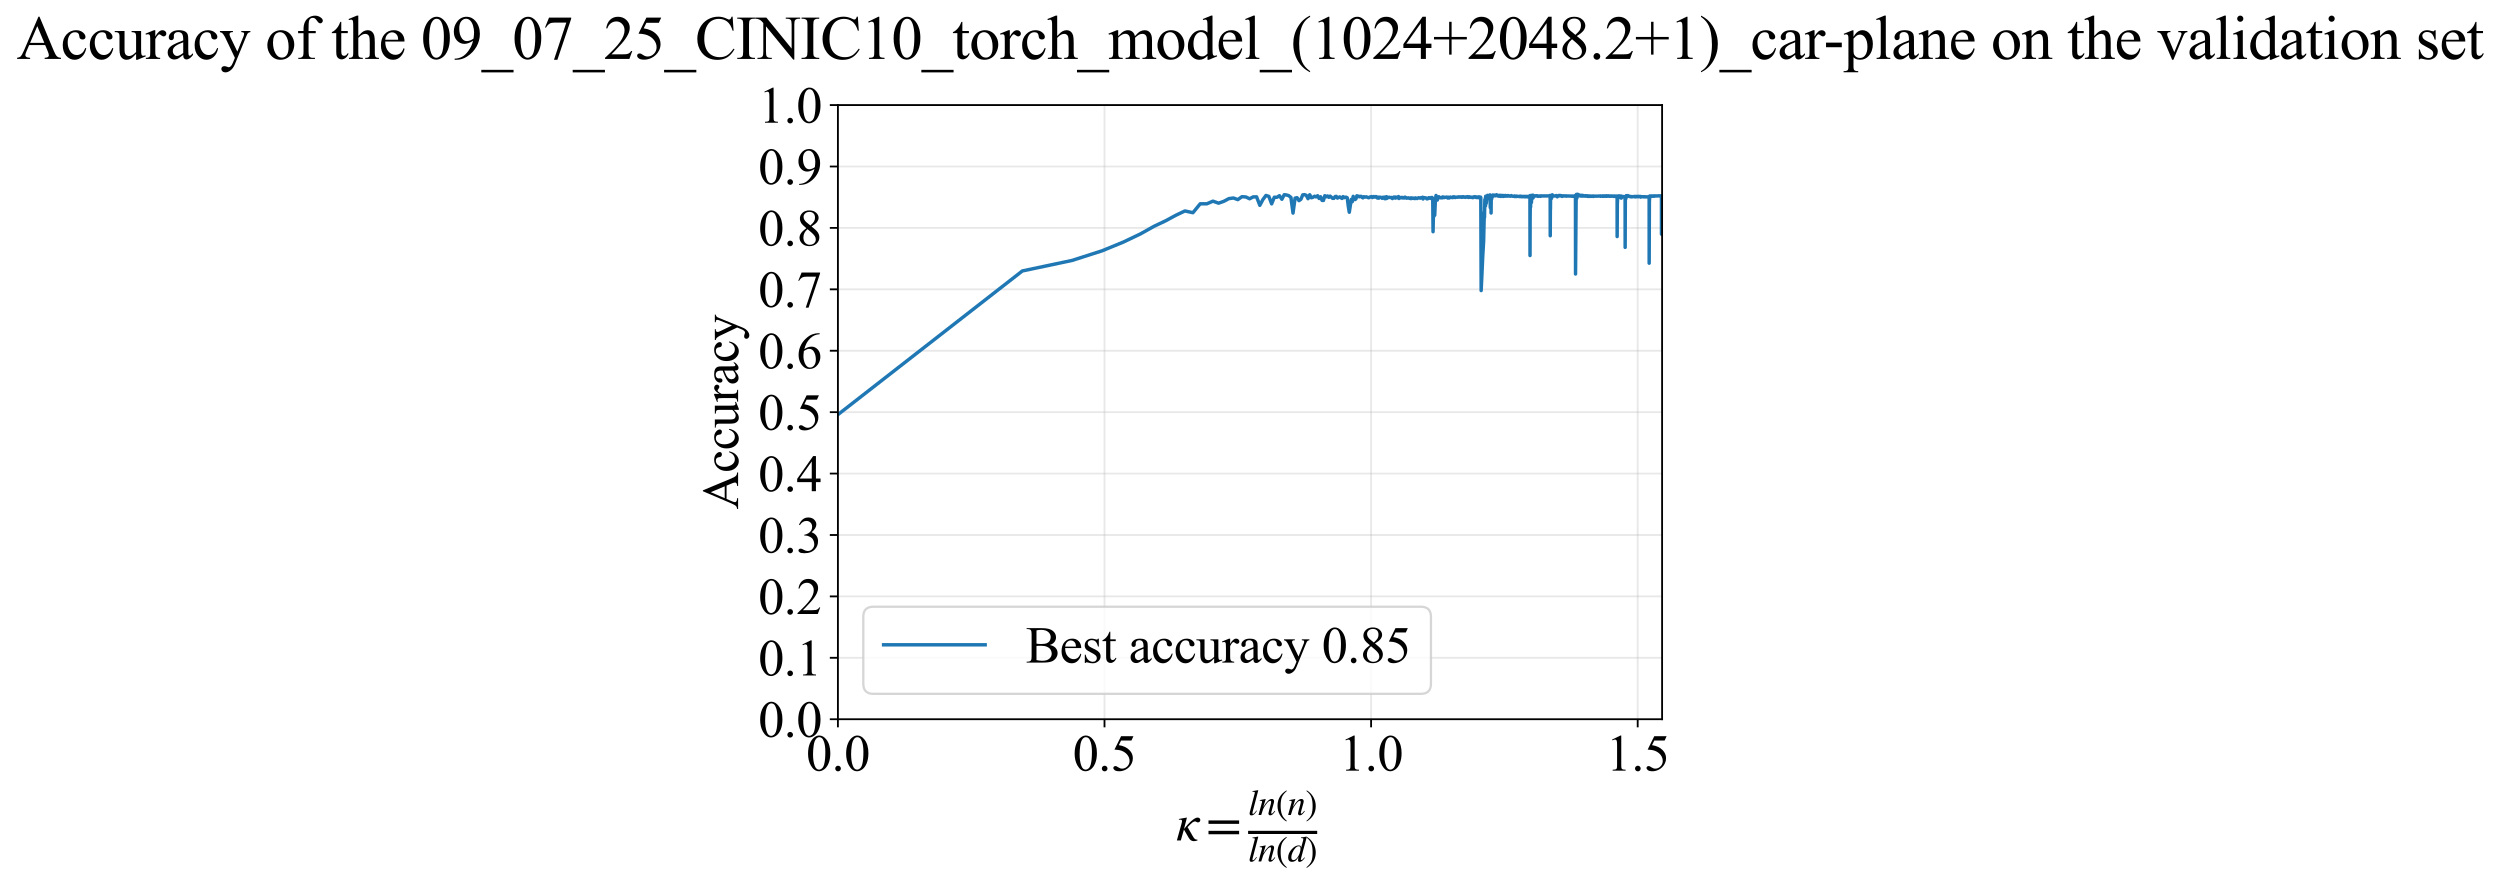 <?xml version="1.0" encoding="utf-8" standalone="no"?>
<!DOCTYPE svg PUBLIC "-//W3C//DTD SVG 1.1//EN"
  "http://www.w3.org/Graphics/SVG/1.1/DTD/svg11.dtd">
<svg xmlns:xlink="http://www.w3.org/1999/xlink" width="1083.249pt" height="383.266pt" viewBox="0 0 1083.249 383.266" xmlns="http://www.w3.org/2000/svg" version="1.1">
 <defs>
  <style type="text/css">*{stroke-linejoin: round; stroke-linecap: butt}</style>
 </defs>
 <g id="figure_1">
  <g id="patch_1">
   <path d="M -0 383.266 
L 1083.249 383.266 
L 1083.249 0 
L -0 0 
z
" style="fill: #ffffff"/>
  </g>
  <g id="axes_1">
   <g id="patch_2">
    <path d="M 363.065 311.644 
L 720.185 311.644 
L 720.185 45.532 
L 363.065 45.532 
z
" style="fill: #ffffff"/>
   </g>
   <g id="matplotlib.axis_1">
    <g id="xtick_1">
     <g id="line2d_1">
      <path d="M 363.065 311.644 
L 363.065 45.532 
" clip-path="url(#pfc2c210769)" style="fill: none; stroke: #b0b0b0; stroke-opacity: 0.3; stroke-width: 0.8; stroke-linecap: square"/>
     </g>
     <g id="line2d_2">
      <defs>
       <path id="m1c6c903956" d="M 0 0 
L 0 3.5 
" style="stroke: #000000; stroke-width: 0.8"/>
      </defs>
      <g>
       <use xlink:href="#m1c6c903956" x="363.065" y="311.644" style="stroke: #000000; stroke-width: 0.8"/>
      </g>
     </g>
     <g id="text_1">
      <!-- 0.0 -->
      <g transform="translate(349.315 333.92) scale(0.22 -0.22)">
       <defs>
        <path id="TimesNewRomanPSMT-30" d="M 231 2094 
Q 231 2819 450 3342 
Q 669 3866 1031 4122 
Q 1313 4325 1613 4325 
Q 2100 4325 2488 3828 
Q 2972 3213 2972 2159 
Q 2972 1422 2759 906 
Q 2547 391 2217 158 
Q 1888 -75 1581 -75 
Q 975 -75 572 641 
Q 231 1244 231 2094 
z
M 844 2016 
Q 844 1141 1059 588 
Q 1238 122 1591 122 
Q 1759 122 1940 273 
Q 2122 425 2216 781 
Q 2359 1319 2359 2297 
Q 2359 3022 2209 3506 
Q 2097 3866 1919 4016 
Q 1791 4119 1609 4119 
Q 1397 4119 1231 3928 
Q 1006 3669 925 3112 
Q 844 2556 844 2016 
z
" transform="scale(0.016)"/>
        <path id="TimesNewRomanPSMT-2e" d="M 800 606 
Q 947 606 1047 504 
Q 1147 403 1147 259 
Q 1147 116 1045 14 
Q 944 -88 800 -88 
Q 656 -88 554 14 
Q 453 116 453 259 
Q 453 406 554 506 
Q 656 606 800 606 
z
" transform="scale(0.016)"/>
       </defs>
       <use xlink:href="#TimesNewRomanPSMT-30"/>
       <use xlink:href="#TimesNewRomanPSMT-2e" transform="translate(50 0)"/>
       <use xlink:href="#TimesNewRomanPSMT-30" transform="translate(75 0)"/>
      </g>
     </g>
    </g>
    <g id="xtick_2">
     <g id="line2d_3">
      <path d="M 478.58 311.644 
L 478.58 45.532 
" clip-path="url(#pfc2c210769)" style="fill: none; stroke: #b0b0b0; stroke-opacity: 0.3; stroke-width: 0.8; stroke-linecap: square"/>
     </g>
     <g id="line2d_4">
      <g>
       <use xlink:href="#m1c6c903956" x="478.58" y="311.644" style="stroke: #000000; stroke-width: 0.8"/>
      </g>
     </g>
     <g id="text_2">
      <!-- 0.5 -->
      <g transform="translate(464.83 333.92) scale(0.22 -0.22)">
       <defs>
        <path id="TimesNewRomanPSMT-35" d="M 2778 4238 
L 2534 3706 
L 1259 3706 
L 981 3138 
Q 1809 3016 2294 2522 
Q 2709 2097 2709 1522 
Q 2709 1188 2573 903 
Q 2438 619 2231 419 
Q 2025 219 1772 97 
Q 1413 -75 1034 -75 
Q 653 -75 479 54 
Q 306 184 306 341 
Q 306 428 378 495 
Q 450 563 559 563 
Q 641 563 702 538 
Q 763 513 909 409 
Q 1144 247 1384 247 
Q 1750 247 2026 523 
Q 2303 800 2303 1197 
Q 2303 1581 2056 1914 
Q 1809 2247 1375 2428 
Q 1034 2569 447 2591 
L 1259 4238 
L 2778 4238 
z
" transform="scale(0.016)"/>
       </defs>
       <use xlink:href="#TimesNewRomanPSMT-30"/>
       <use xlink:href="#TimesNewRomanPSMT-2e" transform="translate(50 0)"/>
       <use xlink:href="#TimesNewRomanPSMT-35" transform="translate(75 0)"/>
      </g>
     </g>
    </g>
    <g id="xtick_3">
     <g id="line2d_5">
      <path d="M 594.096 311.644 
L 594.096 45.532 
" clip-path="url(#pfc2c210769)" style="fill: none; stroke: #b0b0b0; stroke-opacity: 0.3; stroke-width: 0.8; stroke-linecap: square"/>
     </g>
     <g id="line2d_6">
      <g>
       <use xlink:href="#m1c6c903956" x="594.096" y="311.644" style="stroke: #000000; stroke-width: 0.8"/>
      </g>
     </g>
     <g id="text_3">
      <!-- 1.0 -->
      <g transform="translate(580.346 333.92) scale(0.22 -0.22)">
       <defs>
        <path id="TimesNewRomanPSMT-31" d="M 750 3822 
L 1781 4325 
L 1884 4325 
L 1884 747 
Q 1884 391 1914 303 
Q 1944 216 2037 169 
Q 2131 122 2419 116 
L 2419 0 
L 825 0 
L 825 116 
Q 1125 122 1212 167 
Q 1300 213 1334 289 
Q 1369 366 1369 747 
L 1369 3034 
Q 1369 3497 1338 3628 
Q 1316 3728 1258 3775 
Q 1200 3822 1119 3822 
Q 1003 3822 797 3725 
L 750 3822 
z
" transform="scale(0.016)"/>
       </defs>
       <use xlink:href="#TimesNewRomanPSMT-31"/>
       <use xlink:href="#TimesNewRomanPSMT-2e" transform="translate(50 0)"/>
       <use xlink:href="#TimesNewRomanPSMT-30" transform="translate(75 0)"/>
      </g>
     </g>
    </g>
    <g id="xtick_4">
     <g id="line2d_7">
      <path d="M 709.611 311.644 
L 709.611 45.532 
" clip-path="url(#pfc2c210769)" style="fill: none; stroke: #b0b0b0; stroke-opacity: 0.3; stroke-width: 0.8; stroke-linecap: square"/>
     </g>
     <g id="line2d_8">
      <g>
       <use xlink:href="#m1c6c903956" x="709.611" y="311.644" style="stroke: #000000; stroke-width: 0.8"/>
      </g>
     </g>
     <g id="text_4">
      <!-- 1.5 -->
      <g transform="translate(695.861 333.92) scale(0.22 -0.22)">
       <use xlink:href="#TimesNewRomanPSMT-31"/>
       <use xlink:href="#TimesNewRomanPSMT-2e" transform="translate(50 0)"/>
       <use xlink:href="#TimesNewRomanPSMT-35" transform="translate(75 0)"/>
      </g>
     </g>
    </g>
    <g id="text_5">
     <!-- $\kappa  = \frac{ln(n)}{ln(d)}$ -->
     <g transform="translate(509.615 364.186) scale(0.22 -0.22)">
      <defs>
       <path id="STIXGeneral-Italic-3ba" d="M 979 1440 
L 998 1446 
Q 1850 2541 2464 2790 
Q 2547 2822 2630 2822 
Q 2797 2822 2886 2736 
Q 2976 2650 2976 2522 
Q 2976 2387 2893 2307 
Q 2810 2227 2682 2227 
Q 2605 2227 2502 2288 
Q 2400 2349 2336 2349 
Q 2170 2349 1990 2205 
Q 1811 2061 1414 1645 
L 2042 544 
Q 2202 262 2310 182 
Q 2419 102 2624 102 
L 2624 0 
Q 2374 -83 2182 -83 
Q 1786 -83 1555 326 
L 960 1350 
L 576 0 
L 90 0 
L 640 1978 
Q 730 2317 730 2406 
Q 730 2560 518 2560 
L 339 2560 
L 339 2650 
Q 678 2694 1306 2822 
L 1325 2803 
L 979 1440 
z
" transform="scale(0.016)"/>
       <path id="STIXGeneral-Regular-3d" d="M 4077 2048 
L 307 2048 
L 307 2470 
L 4077 2470 
L 4077 2048 
z
M 4077 768 
L 307 768 
L 307 1190 
L 4077 1190 
L 4077 768 
z
" transform="scale(0.016)"/>
       <path id="STIXGeneral-Italic-6c" d="M 1786 4339 
L 806 595 
Q 755 410 755 320 
Q 755 205 864 205 
Q 1037 205 1293 570 
L 1453 794 
L 1542 730 
Q 1254 275 1046 102 
Q 838 -70 576 -70 
Q 262 -70 262 288 
Q 262 397 288 480 
L 1165 3834 
Q 1184 3898 1184 3955 
Q 1184 4096 870 4096 
L 755 4096 
L 755 4198 
Q 1203 4250 1747 4371 
L 1786 4339 
z
" transform="scale(0.016)"/>
       <path id="STIXGeneral-Italic-6e" d="M 2944 749 
L 3034 666 
Q 2707 218 2534 80 
Q 2362 -58 2138 -58 
Q 2010 -58 1923 28 
Q 1837 115 1837 288 
Q 1837 390 1939 768 
L 2221 1805 
Q 2310 2150 2310 2310 
Q 2310 2496 2157 2496 
Q 1971 2496 1750 2275 
Q 1530 2054 1210 1587 
Q 998 1274 899 1024 
Q 800 774 570 0 
L 90 0 
L 704 2240 
Q 717 2304 717 2349 
Q 717 2445 630 2480 
Q 544 2515 301 2522 
L 301 2624 
Q 550 2675 857 2729 
Q 1165 2784 1338 2822 
L 1363 2810 
L 934 1414 
Q 1408 2170 1753 2496 
Q 2099 2822 2413 2822 
Q 2611 2822 2720 2716 
Q 2829 2611 2829 2432 
Q 2829 2272 2765 2048 
L 2406 749 
Q 2317 429 2317 358 
Q 2317 243 2419 243 
Q 2541 243 2810 582 
Q 2854 634 2944 749 
z
" transform="scale(0.016)"/>
       <path id="STIXGeneral-Regular-28" d="M 1946 -1030 
L 1869 -1133 
Q 1126 -710 716 32 
Q 307 774 307 1613 
Q 307 3386 1888 4326 
L 1946 4224 
Q 1293 3667 1075 3126 
Q 858 2586 858 1632 
Q 858 685 1082 96 
Q 1306 -493 1946 -1030 
z
" transform="scale(0.016)"/>
       <path id="STIXGeneral-Regular-29" d="M 186 4224 
L 262 4326 
Q 992 3891 1408 3148 
Q 1824 2406 1824 1581 
Q 1824 -166 243 -1133 
L 186 -1030 
Q 845 -486 1059 54 
Q 1274 595 1274 1562 
Q 1274 2534 1059 3120 
Q 845 3706 186 4224 
z
" transform="scale(0.016)"/>
       <path id="STIXGeneral-Italic-64" d="M 3334 4371 
L 3373 4333 
L 3123 3360 
L 2739 1958 
Q 2323 429 2323 384 
Q 2323 256 2438 256 
Q 2522 256 2614 336 
Q 2707 416 2963 710 
L 3040 646 
Q 2547 -83 2099 -83 
Q 1978 -83 1907 -6 
Q 1837 70 1837 205 
Q 1837 397 1920 774 
Q 1645 307 1379 118 
Q 1114 -70 781 -70 
Q 461 -70 278 125 
Q 96 320 96 678 
Q 96 1440 713 2131 
Q 1331 2822 1965 2822 
Q 2163 2822 2256 2732 
Q 2349 2643 2381 2451 
L 2387 2451 
L 2675 3494 
Q 2765 3808 2765 3949 
Q 2765 4051 2694 4076 
Q 2624 4102 2355 4115 
L 2355 4224 
Q 2848 4269 3334 4371 
z
M 2278 2310 
Q 2278 2477 2185 2576 
Q 2093 2675 1978 2675 
Q 1677 2675 1395 2381 
Q 1075 2042 864 1571 
Q 653 1101 653 704 
Q 653 486 752 361 
Q 851 237 1024 237 
Q 1312 237 1606 550 
Q 1901 864 2089 1350 
Q 2278 1837 2278 2310 
z
" transform="scale(0.016)"/>
      </defs>
      <use xlink:href="#STIXGeneral-Italic-3ba" transform="translate(0 0.003)"/>
      <use xlink:href="#STIXGeneral-Regular-3d" transform="translate(58.84 0.003)"/>
      <use xlink:href="#STIXGeneral-Italic-6c" transform="translate(141.78 50.192) scale(0.7)"/>
      <use xlink:href="#STIXGeneral-Italic-6e" transform="translate(161.24 50.192) scale(0.7)"/>
      <use xlink:href="#STIXGeneral-Regular-28" transform="translate(196.24 50.192) scale(0.7)"/>
      <use xlink:href="#STIXGeneral-Italic-6e" transform="translate(219.55 50.192) scale(0.7)"/>
      <use xlink:href="#STIXGeneral-Regular-29" transform="translate(254.55 50.192) scale(0.7)"/>
      <use xlink:href="#STIXGeneral-Italic-6c" transform="translate(141.78 -41.258) scale(0.7)"/>
      <use xlink:href="#STIXGeneral-Italic-6e" transform="translate(161.24 -41.258) scale(0.7)"/>
      <use xlink:href="#STIXGeneral-Regular-28" transform="translate(196.24 -41.258) scale(0.7)"/>
      <use xlink:href="#STIXGeneral-Italic-64" transform="translate(219.55 -41.258) scale(0.7)"/>
      <use xlink:href="#STIXGeneral-Regular-29" transform="translate(254.55 -41.258) scale(0.7)"/>
      <path d="M 141.78 12.8 
L 141.78 19.05 
L 277.86 19.05 
L 277.86 12.8 
L 141.78 12.8 
z
"/>
     </g>
    </g>
   </g>
   <g id="matplotlib.axis_2">
    <g id="ytick_1">
     <g id="line2d_9">
      <path d="M 363.065 311.644 
L 720.185 311.644 
" clip-path="url(#pfc2c210769)" style="fill: none; stroke: #b0b0b0; stroke-opacity: 0.3; stroke-width: 0.8; stroke-linecap: square"/>
     </g>
     <g id="line2d_10">
      <defs>
       <path id="m52481950f3" d="M 0 0 
L -3.5 0 
" style="stroke: #000000; stroke-width: 0.8"/>
      </defs>
      <g>
       <use xlink:href="#m52481950f3" x="363.065" y="311.644" style="stroke: #000000; stroke-width: 0.8"/>
      </g>
     </g>
     <g id="text_6">
      <!-- 0.0 -->
      <g transform="translate(328.565 319.282) scale(0.22 -0.22)">
       <use xlink:href="#TimesNewRomanPSMT-30"/>
       <use xlink:href="#TimesNewRomanPSMT-2e" transform="translate(50 0)"/>
       <use xlink:href="#TimesNewRomanPSMT-30" transform="translate(75 0)"/>
      </g>
     </g>
    </g>
    <g id="ytick_2">
     <g id="line2d_11">
      <path d="M 363.065 285.032 
L 720.185 285.032 
" clip-path="url(#pfc2c210769)" style="fill: none; stroke: #b0b0b0; stroke-opacity: 0.3; stroke-width: 0.8; stroke-linecap: square"/>
     </g>
     <g id="line2d_12">
      <g>
       <use xlink:href="#m52481950f3" x="363.065" y="285.032" style="stroke: #000000; stroke-width: 0.8"/>
      </g>
     </g>
     <g id="text_7">
      <!-- 0.1 -->
      <g transform="translate(328.565 292.67) scale(0.22 -0.22)">
       <use xlink:href="#TimesNewRomanPSMT-30"/>
       <use xlink:href="#TimesNewRomanPSMT-2e" transform="translate(50 0)"/>
       <use xlink:href="#TimesNewRomanPSMT-31" transform="translate(75 0)"/>
      </g>
     </g>
    </g>
    <g id="ytick_3">
     <g id="line2d_13">
      <path d="M 363.065 258.421 
L 720.185 258.421 
" clip-path="url(#pfc2c210769)" style="fill: none; stroke: #b0b0b0; stroke-opacity: 0.3; stroke-width: 0.8; stroke-linecap: square"/>
     </g>
     <g id="line2d_14">
      <g>
       <use xlink:href="#m52481950f3" x="363.065" y="258.421" style="stroke: #000000; stroke-width: 0.8"/>
      </g>
     </g>
     <g id="text_8">
      <!-- 0.2 -->
      <g transform="translate(328.565 266.059) scale(0.22 -0.22)">
       <defs>
        <path id="TimesNewRomanPSMT-32" d="M 2934 816 
L 2638 0 
L 138 0 
L 138 116 
Q 1241 1122 1691 1759 
Q 2141 2397 2141 2925 
Q 2141 3328 1894 3587 
Q 1647 3847 1303 3847 
Q 991 3847 742 3664 
Q 494 3481 375 3128 
L 259 3128 
Q 338 3706 661 4015 
Q 984 4325 1469 4325 
Q 1984 4325 2329 3994 
Q 2675 3663 2675 3213 
Q 2675 2891 2525 2569 
Q 2294 2063 1775 1497 
Q 997 647 803 472 
L 1909 472 
Q 2247 472 2383 497 
Q 2519 522 2628 598 
Q 2738 675 2819 816 
L 2934 816 
z
" transform="scale(0.016)"/>
       </defs>
       <use xlink:href="#TimesNewRomanPSMT-30"/>
       <use xlink:href="#TimesNewRomanPSMT-2e" transform="translate(50 0)"/>
       <use xlink:href="#TimesNewRomanPSMT-32" transform="translate(75 0)"/>
      </g>
     </g>
    </g>
    <g id="ytick_4">
     <g id="line2d_15">
      <path d="M 363.065 231.81 
L 720.185 231.81 
" clip-path="url(#pfc2c210769)" style="fill: none; stroke: #b0b0b0; stroke-opacity: 0.3; stroke-width: 0.8; stroke-linecap: square"/>
     </g>
     <g id="line2d_16">
      <g>
       <use xlink:href="#m52481950f3" x="363.065" y="231.81" style="stroke: #000000; stroke-width: 0.8"/>
      </g>
     </g>
     <g id="text_9">
      <!-- 0.3 -->
      <g transform="translate(328.565 239.448) scale(0.22 -0.22)">
       <defs>
        <path id="TimesNewRomanPSMT-33" d="M 325 3431 
Q 506 3859 782 4092 
Q 1059 4325 1472 4325 
Q 1981 4325 2253 3994 
Q 2459 3747 2459 3466 
Q 2459 3003 1878 2509 
Q 2269 2356 2469 2072 
Q 2669 1788 2669 1403 
Q 2669 853 2319 450 
Q 1863 -75 997 -75 
Q 569 -75 414 31 
Q 259 138 259 259 
Q 259 350 332 419 
Q 406 488 509 488 
Q 588 488 669 463 
Q 722 447 909 348 
Q 1097 250 1169 231 
Q 1284 197 1416 197 
Q 1734 197 1970 444 
Q 2206 691 2206 1028 
Q 2206 1275 2097 1509 
Q 2016 1684 1919 1775 
Q 1784 1900 1550 2001 
Q 1316 2103 1072 2103 
L 972 2103 
L 972 2197 
Q 1219 2228 1467 2375 
Q 1716 2522 1828 2728 
Q 1941 2934 1941 3181 
Q 1941 3503 1739 3701 
Q 1538 3900 1238 3900 
Q 753 3900 428 3381 
L 325 3431 
z
" transform="scale(0.016)"/>
       </defs>
       <use xlink:href="#TimesNewRomanPSMT-30"/>
       <use xlink:href="#TimesNewRomanPSMT-2e" transform="translate(50 0)"/>
       <use xlink:href="#TimesNewRomanPSMT-33" transform="translate(75 0)"/>
      </g>
     </g>
    </g>
    <g id="ytick_5">
     <g id="line2d_17">
      <path d="M 363.065 205.199 
L 720.185 205.199 
" clip-path="url(#pfc2c210769)" style="fill: none; stroke: #b0b0b0; stroke-opacity: 0.3; stroke-width: 0.8; stroke-linecap: square"/>
     </g>
     <g id="line2d_18">
      <g>
       <use xlink:href="#m52481950f3" x="363.065" y="205.199" style="stroke: #000000; stroke-width: 0.8"/>
      </g>
     </g>
     <g id="text_10">
      <!-- 0.4 -->
      <g transform="translate(328.565 212.837) scale(0.22 -0.22)">
       <defs>
        <path id="TimesNewRomanPSMT-34" d="M 2978 1563 
L 2978 1119 
L 2409 1119 
L 2409 0 
L 1894 0 
L 1894 1119 
L 100 1119 
L 100 1519 
L 2066 4325 
L 2409 4325 
L 2409 1563 
L 2978 1563 
z
M 1894 1563 
L 1894 3666 
L 406 1563 
L 1894 1563 
z
" transform="scale(0.016)"/>
       </defs>
       <use xlink:href="#TimesNewRomanPSMT-30"/>
       <use xlink:href="#TimesNewRomanPSMT-2e" transform="translate(50 0)"/>
       <use xlink:href="#TimesNewRomanPSMT-34" transform="translate(75 0)"/>
      </g>
     </g>
    </g>
    <g id="ytick_6">
     <g id="line2d_19">
      <path d="M 363.065 178.588 
L 720.185 178.588 
" clip-path="url(#pfc2c210769)" style="fill: none; stroke: #b0b0b0; stroke-opacity: 0.3; stroke-width: 0.8; stroke-linecap: square"/>
     </g>
     <g id="line2d_20">
      <g>
       <use xlink:href="#m52481950f3" x="363.065" y="178.588" style="stroke: #000000; stroke-width: 0.8"/>
      </g>
     </g>
     <g id="text_11">
      <!-- 0.5 -->
      <g transform="translate(328.565 186.226) scale(0.22 -0.22)">
       <use xlink:href="#TimesNewRomanPSMT-30"/>
       <use xlink:href="#TimesNewRomanPSMT-2e" transform="translate(50 0)"/>
       <use xlink:href="#TimesNewRomanPSMT-35" transform="translate(75 0)"/>
      </g>
     </g>
    </g>
    <g id="ytick_7">
     <g id="line2d_21">
      <path d="M 363.065 151.976 
L 720.185 151.976 
" clip-path="url(#pfc2c210769)" style="fill: none; stroke: #b0b0b0; stroke-opacity: 0.3; stroke-width: 0.8; stroke-linecap: square"/>
     </g>
     <g id="line2d_22">
      <g>
       <use xlink:href="#m52481950f3" x="363.065" y="151.976" style="stroke: #000000; stroke-width: 0.8"/>
      </g>
     </g>
     <g id="text_12">
      <!-- 0.6 -->
      <g transform="translate(328.565 159.614) scale(0.22 -0.22)">
       <defs>
        <path id="TimesNewRomanPSMT-36" d="M 2869 4325 
L 2869 4209 
Q 2456 4169 2195 4045 
Q 1934 3922 1679 3669 
Q 1425 3416 1258 3105 
Q 1091 2794 978 2366 
Q 1428 2675 1881 2675 
Q 2316 2675 2634 2325 
Q 2953 1975 2953 1425 
Q 2953 894 2631 456 
Q 2244 -75 1606 -75 
Q 1172 -75 869 213 
Q 275 772 275 1663 
Q 275 2231 503 2743 
Q 731 3256 1154 3653 
Q 1578 4050 1965 4187 
Q 2353 4325 2688 4325 
L 2869 4325 
z
M 925 2138 
Q 869 1716 869 1456 
Q 869 1156 980 804 
Q 1091 453 1309 247 
Q 1469 100 1697 100 
Q 1969 100 2183 356 
Q 2397 613 2397 1088 
Q 2397 1622 2184 2012 
Q 1972 2403 1581 2403 
Q 1463 2403 1327 2353 
Q 1191 2303 925 2138 
z
" transform="scale(0.016)"/>
       </defs>
       <use xlink:href="#TimesNewRomanPSMT-30"/>
       <use xlink:href="#TimesNewRomanPSMT-2e" transform="translate(50 0)"/>
       <use xlink:href="#TimesNewRomanPSMT-36" transform="translate(75 0)"/>
      </g>
     </g>
    </g>
    <g id="ytick_8">
     <g id="line2d_23">
      <path d="M 363.065 125.365 
L 720.185 125.365 
" clip-path="url(#pfc2c210769)" style="fill: none; stroke: #b0b0b0; stroke-opacity: 0.3; stroke-width: 0.8; stroke-linecap: square"/>
     </g>
     <g id="line2d_24">
      <g>
       <use xlink:href="#m52481950f3" x="363.065" y="125.365" style="stroke: #000000; stroke-width: 0.8"/>
      </g>
     </g>
     <g id="text_13">
      <!-- 0.7 -->
      <g transform="translate(328.565 133.003) scale(0.22 -0.22)">
       <defs>
        <path id="TimesNewRomanPSMT-37" d="M 644 4238 
L 2916 4238 
L 2916 4119 
L 1503 -88 
L 1153 -88 
L 2419 3728 
L 1253 3728 
Q 900 3728 750 3644 
Q 488 3500 328 3200 
L 238 3234 
L 644 4238 
z
" transform="scale(0.016)"/>
       </defs>
       <use xlink:href="#TimesNewRomanPSMT-30"/>
       <use xlink:href="#TimesNewRomanPSMT-2e" transform="translate(50 0)"/>
       <use xlink:href="#TimesNewRomanPSMT-37" transform="translate(75 0)"/>
      </g>
     </g>
    </g>
    <g id="ytick_9">
     <g id="line2d_25">
      <path d="M 363.065 98.754 
L 720.185 98.754 
" clip-path="url(#pfc2c210769)" style="fill: none; stroke: #b0b0b0; stroke-opacity: 0.3; stroke-width: 0.8; stroke-linecap: square"/>
     </g>
     <g id="line2d_26">
      <g>
       <use xlink:href="#m52481950f3" x="363.065" y="98.754" style="stroke: #000000; stroke-width: 0.8"/>
      </g>
     </g>
     <g id="text_14">
      <!-- 0.8 -->
      <g transform="translate(328.565 106.392) scale(0.22 -0.22)">
       <defs>
        <path id="TimesNewRomanPSMT-38" d="M 1228 2134 
Q 725 2547 579 2797 
Q 434 3047 434 3316 
Q 434 3728 753 4026 
Q 1072 4325 1600 4325 
Q 2113 4325 2425 4047 
Q 2738 3769 2738 3413 
Q 2738 3175 2569 2928 
Q 2400 2681 1866 2347 
Q 2416 1922 2594 1678 
Q 2831 1359 2831 1006 
Q 2831 559 2490 242 
Q 2150 -75 1597 -75 
Q 994 -75 656 303 
Q 388 606 388 966 
Q 388 1247 577 1523 
Q 766 1800 1228 2134 
z
M 1719 2469 
Q 2094 2806 2194 3001 
Q 2294 3197 2294 3444 
Q 2294 3772 2109 3958 
Q 1925 4144 1606 4144 
Q 1288 4144 1088 3959 
Q 888 3775 888 3528 
Q 888 3366 970 3203 
Q 1053 3041 1206 2894 
L 1719 2469 
z
M 1375 2016 
Q 1116 1797 991 1539 
Q 866 1281 866 981 
Q 866 578 1086 336 
Q 1306 94 1647 94 
Q 1984 94 2187 284 
Q 2391 475 2391 747 
Q 2391 972 2272 1150 
Q 2050 1481 1375 2016 
z
" transform="scale(0.016)"/>
       </defs>
       <use xlink:href="#TimesNewRomanPSMT-30"/>
       <use xlink:href="#TimesNewRomanPSMT-2e" transform="translate(50 0)"/>
       <use xlink:href="#TimesNewRomanPSMT-38" transform="translate(75 0)"/>
      </g>
     </g>
    </g>
    <g id="ytick_10">
     <g id="line2d_27">
      <path d="M 363.065 72.143 
L 720.185 72.143 
" clip-path="url(#pfc2c210769)" style="fill: none; stroke: #b0b0b0; stroke-opacity: 0.3; stroke-width: 0.8; stroke-linecap: square"/>
     </g>
     <g id="line2d_28">
      <g>
       <use xlink:href="#m52481950f3" x="363.065" y="72.143" style="stroke: #000000; stroke-width: 0.8"/>
      </g>
     </g>
     <g id="text_15">
      <!-- 0.9 -->
      <g transform="translate(328.565 79.781) scale(0.22 -0.22)">
       <defs>
        <path id="TimesNewRomanPSMT-39" d="M 338 -88 
L 338 28 
Q 744 34 1094 217 
Q 1444 400 1770 856 
Q 2097 1313 2225 1859 
Q 1734 1544 1338 1544 
Q 891 1544 572 1889 
Q 253 2234 253 2806 
Q 253 3363 572 3797 
Q 956 4325 1575 4325 
Q 2097 4325 2469 3894 
Q 2925 3359 2925 2575 
Q 2925 1869 2578 1258 
Q 2231 647 1613 244 
Q 1109 -88 516 -88 
L 338 -88 
z
M 2275 2091 
Q 2331 2497 2331 2741 
Q 2331 3044 2228 3395 
Q 2125 3747 1936 3934 
Q 1747 4122 1506 4122 
Q 1228 4122 1018 3872 
Q 809 3622 809 3128 
Q 809 2469 1088 2097 
Q 1291 1828 1588 1828 
Q 1731 1828 1928 1897 
Q 2125 1966 2275 2091 
z
" transform="scale(0.016)"/>
       </defs>
       <use xlink:href="#TimesNewRomanPSMT-30"/>
       <use xlink:href="#TimesNewRomanPSMT-2e" transform="translate(50 0)"/>
       <use xlink:href="#TimesNewRomanPSMT-39" transform="translate(75 0)"/>
      </g>
     </g>
    </g>
    <g id="ytick_11">
     <g id="line2d_29">
      <path d="M 363.065 45.532 
L 720.185 45.532 
" clip-path="url(#pfc2c210769)" style="fill: none; stroke: #b0b0b0; stroke-opacity: 0.3; stroke-width: 0.8; stroke-linecap: square"/>
     </g>
     <g id="line2d_30">
      <g>
       <use xlink:href="#m52481950f3" x="363.065" y="45.532" style="stroke: #000000; stroke-width: 0.8"/>
      </g>
     </g>
     <g id="text_16">
      <!-- 1.0 -->
      <g transform="translate(328.565 53.17) scale(0.22 -0.22)">
       <use xlink:href="#TimesNewRomanPSMT-31"/>
       <use xlink:href="#TimesNewRomanPSMT-2e" transform="translate(50 0)"/>
       <use xlink:href="#TimesNewRomanPSMT-30" transform="translate(75 0)"/>
      </g>
     </g>
    </g>
    <g id="text_17">
     <!-- Accuracy -->
     <g transform="translate(319.817 220.726) rotate(-90) scale(0.22 -0.22)">
      <defs>
       <path id="TimesNewRomanPSMT-41" d="M 2928 1419 
L 1288 1419 
L 1000 750 
Q 894 503 894 381 
Q 894 284 986 211 
Q 1078 138 1384 116 
L 1384 0 
L 50 0 
L 50 116 
Q 316 163 394 238 
Q 553 388 747 847 
L 2238 4334 
L 2347 4334 
L 3822 809 
Q 4000 384 4145 257 
Q 4291 131 4550 116 
L 4550 0 
L 2878 0 
L 2878 116 
Q 3131 128 3220 200 
Q 3309 272 3309 375 
Q 3309 513 3184 809 
L 2928 1419 
z
M 2841 1650 
L 2122 3363 
L 1384 1650 
L 2841 1650 
z
" transform="scale(0.016)"/>
       <path id="TimesNewRomanPSMT-63" d="M 2631 1088 
Q 2516 522 2178 217 
Q 1841 -88 1431 -88 
Q 944 -88 581 321 
Q 219 731 219 1428 
Q 219 2103 620 2525 
Q 1022 2947 1584 2947 
Q 2006 2947 2278 2723 
Q 2550 2500 2550 2259 
Q 2550 2141 2473 2067 
Q 2397 1994 2259 1994 
Q 2075 1994 1981 2113 
Q 1928 2178 1911 2362 
Q 1894 2547 1784 2644 
Q 1675 2738 1481 2738 
Q 1169 2738 978 2506 
Q 725 2200 725 1697 
Q 725 1184 976 792 
Q 1228 400 1656 400 
Q 1963 400 2206 609 
Q 2378 753 2541 1131 
L 2631 1088 
z
" transform="scale(0.016)"/>
       <path id="TimesNewRomanPSMT-75" d="M 2709 2863 
L 2709 1128 
Q 2709 631 2732 520 
Q 2756 409 2807 365 
Q 2859 322 2928 322 
Q 3025 322 3147 375 
L 3191 266 
L 2334 -88 
L 2194 -88 
L 2194 519 
Q 1825 119 1631 15 
Q 1438 -88 1222 -88 
Q 981 -88 804 51 
Q 628 191 559 409 
Q 491 628 491 1028 
L 491 2306 
Q 491 2509 447 2587 
Q 403 2666 317 2708 
Q 231 2750 6 2747 
L 6 2863 
L 1009 2863 
L 1009 947 
Q 1009 547 1148 422 
Q 1288 297 1484 297 
Q 1619 297 1789 381 
Q 1959 466 2194 703 
L 2194 2325 
Q 2194 2569 2105 2655 
Q 2016 2741 1734 2747 
L 1734 2863 
L 2709 2863 
z
" transform="scale(0.016)"/>
       <path id="TimesNewRomanPSMT-72" d="M 1038 2947 
L 1038 2303 
Q 1397 2947 1775 2947 
Q 1947 2947 2059 2842 
Q 2172 2738 2172 2600 
Q 2172 2478 2090 2393 
Q 2009 2309 1897 2309 
Q 1788 2309 1652 2417 
Q 1516 2525 1450 2525 
Q 1394 2525 1328 2463 
Q 1188 2334 1038 2041 
L 1038 669 
Q 1038 431 1097 309 
Q 1138 225 1241 169 
Q 1344 113 1538 113 
L 1538 0 
L 72 0 
L 72 113 
Q 291 113 397 181 
Q 475 231 506 341 
Q 522 394 522 644 
L 522 1753 
Q 522 2253 501 2348 
Q 481 2444 426 2487 
Q 372 2531 291 2531 
Q 194 2531 72 2484 
L 41 2597 
L 906 2947 
L 1038 2947 
z
" transform="scale(0.016)"/>
       <path id="TimesNewRomanPSMT-61" d="M 1822 413 
Q 1381 72 1269 19 
Q 1100 -59 909 -59 
Q 613 -59 420 144 
Q 228 347 228 678 
Q 228 888 322 1041 
Q 450 1253 767 1440 
Q 1084 1628 1822 1897 
L 1822 2009 
Q 1822 2438 1686 2597 
Q 1550 2756 1291 2756 
Q 1094 2756 978 2650 
Q 859 2544 859 2406 
L 866 2225 
Q 866 2081 792 2003 
Q 719 1925 600 1925 
Q 484 1925 411 2006 
Q 338 2088 338 2228 
Q 338 2497 613 2722 
Q 888 2947 1384 2947 
Q 1766 2947 2009 2819 
Q 2194 2722 2281 2516 
Q 2338 2381 2338 1966 
L 2338 994 
Q 2338 584 2353 492 
Q 2369 400 2405 369 
Q 2441 338 2488 338 
Q 2538 338 2575 359 
Q 2641 400 2828 588 
L 2828 413 
Q 2478 -56 2159 -56 
Q 2006 -56 1915 50 
Q 1825 156 1822 413 
z
M 1822 616 
L 1822 1706 
Q 1350 1519 1213 1441 
Q 966 1303 859 1153 
Q 753 1003 753 825 
Q 753 600 887 451 
Q 1022 303 1197 303 
Q 1434 303 1822 616 
z
" transform="scale(0.016)"/>
       <path id="TimesNewRomanPSMT-79" d="M 38 2863 
L 1372 2863 
L 1372 2747 
L 1306 2747 
Q 1166 2747 1095 2686 
Q 1025 2625 1025 2534 
Q 1025 2413 1128 2197 
L 1825 753 
L 2466 2334 
Q 2519 2463 2519 2588 
Q 2519 2644 2497 2672 
Q 2472 2706 2419 2726 
Q 2366 2747 2231 2747 
L 2231 2863 
L 3163 2863 
L 3163 2747 
Q 3047 2734 2984 2696 
Q 2922 2659 2847 2556 
Q 2819 2513 2741 2316 
L 1575 -541 
Q 1406 -956 1132 -1168 
Q 859 -1381 606 -1381 
Q 422 -1381 303 -1275 
Q 184 -1169 184 -1031 
Q 184 -900 270 -820 
Q 356 -741 506 -741 
Q 609 -741 788 -809 
Q 913 -856 944 -856 
Q 1038 -856 1148 -759 
Q 1259 -663 1372 -384 
L 1575 113 
L 547 2272 
Q 500 2369 397 2513 
Q 319 2622 269 2659 
Q 197 2709 38 2747 
L 38 2863 
z
" transform="scale(0.016)"/>
      </defs>
      <use xlink:href="#TimesNewRomanPSMT-41"/>
      <use xlink:href="#TimesNewRomanPSMT-63" transform="translate(72.217 0)"/>
      <use xlink:href="#TimesNewRomanPSMT-63" transform="translate(116.602 0)"/>
      <use xlink:href="#TimesNewRomanPSMT-75" transform="translate(160.986 0)"/>
      <use xlink:href="#TimesNewRomanPSMT-72" transform="translate(210.986 0)"/>
      <use xlink:href="#TimesNewRomanPSMT-61" transform="translate(244.287 0)"/>
      <use xlink:href="#TimesNewRomanPSMT-63" transform="translate(288.672 0)"/>
      <use xlink:href="#TimesNewRomanPSMT-79" transform="translate(333.057 0)"/>
     </g>
    </g>
   </g>
   <g id="line2d_31">
    <path d="M 363.065 179.652 
L 442.995 117.397 
L 464.548 112.843 
L 477.529 108.674 
L 486.848 104.845 
L 494.123 101.371 
L 500.09 98.029 
L 505.15 95.634 
L 509.542 93.254 
L 513.422 91.406 
L 516.897 92.16 
L 520.044 88.316 
L 522.919 88.316 
L 525.566 87.163 
L 528.018 88.035 
L 530.302 87.222 
L 532.439 86.069 
L 534.447 85.788 
L 536.342 86.498 
L 538.134 85.227 
L 539.835 85.345 
L 541.453 86.128 
L 542.997 85.315 
L 544.472 85.286 
L 545.884 88.967 
L 547.239 86.424 
L 548.542 84.694 
L 549.795 85.093 
L 551.002 88.331 
L 552.168 85.448 
L 553.294 85.493 
L 554.384 84.798 
L 555.438 86.335 
L 556.461 84.369 
L 557.453 84.487 
L 558.416 84.783 
L 559.353 85.537 
L 560.263 92.323 
L 561.15 85.847 
L 562.013 85.655 
L 562.855 86.941 
L 563.676 86.35 
L 564.477 84.443 
L 565.26 84.339 
L 566.024 84.65 
L 566.772 86.084 
L 567.503 84.384 
L 568.218 85.685 
L 568.918 85.478 
L 569.604 85.02 
L 570.276 85.315 
L 570.935 84.813 
L 571.581 86.01 
L 572.214 85.256 
L 572.836 86.823 
L 573.447 86.853 
L 574.046 84.798 
L 574.635 85.271 
L 575.214 84.916 
L 575.783 85.507 
L 576.342 84.975 
L 577.433 85.951 
L 577.965 85.951 
L 578.49 85.182 
L 579.005 85.079 
L 579.514 85.833 
L 580.507 85.315 
L 581.472 85.981 
L 581.944 85.197 
L 582.41 85.655 
L 582.869 85.448 
L 583.322 85.434 
L 583.768 85.714 
L 584.209 89.396 
L 584.644 91.968 
L 585.498 86.409 
L 585.917 87.415 
L 586.33 85.079 
L 586.739 86.35 
L 587.142 86.483 
L 587.541 86.143 
L 587.935 84.827 
L 588.324 85.227 
L 588.709 85.005 
L 589.09 85.271 
L 589.466 85.079 
L 589.838 85.093 
L 590.206 85.522 
L 590.57 85.729 
L 590.93 85.241 
L 591.638 85.419 
L 591.987 85.271 
L 593.011 85.685 
L 593.346 85.581 
L 593.677 85.315 
L 594.005 85.3 
L 594.33 85.167 
L 594.652 85.596 
L 595.286 85.153 
L 595.599 85.404 
L 595.909 85.374 
L 596.215 85.167 
L 596.52 85.315 
L 596.821 85.818 
L 597.12 85.419 
L 597.416 85.877 
L 597.709 85.434 
L 598.288 85.478 
L 598.574 85.64 
L 598.857 85.936 
L 599.139 85.507 
L 599.417 85.774 
L 599.694 85.419 
L 599.968 86.084 
L 600.24 85.374 
L 600.509 86.099 
L 600.777 85.227 
L 601.042 85.921 
L 601.305 85.507 
L 602.083 85.478 
L 602.338 85.626 
L 602.591 85.567 
L 602.843 85.685 
L 603.092 85.537 
L 603.34 86.04 
L 603.586 85.655 
L 603.83 85.685 
L 604.072 85.36 
L 604.551 85.847 
L 604.788 85.374 
L 605.024 85.714 
L 605.72 85.67 
L 605.949 85.167 
L 606.176 86.01 
L 606.402 85.448 
L 606.626 85.655 
L 607.071 85.744 
L 607.29 85.552 
L 607.509 85.522 
L 607.726 85.759 
L 607.941 85.611 
L 608.156 85.626 
L 608.368 85.818 
L 608.79 85.419 
L 609.206 85.64 
L 609.413 85.877 
L 609.821 85.788 
L 610.024 85.833 
L 610.225 85.714 
L 610.822 85.966 
L 611.214 85.759 
L 611.408 86.069 
L 611.601 85.744 
L 611.984 85.818 
L 612.174 85.936 
L 612.363 85.833 
L 612.55 85.862 
L 612.737 86.01 
L 612.922 85.862 
L 613.107 86.04 
L 613.291 85.744 
L 613.655 85.877 
L 613.835 85.877 
L 614.015 86.025 
L 614.724 85.67 
L 615.418 85.877 
L 615.759 85.64 
L 616.097 85.729 
L 616.265 85.744 
L 616.432 85.463 
L 616.598 86.217 
L 616.764 85.596 
L 617.899 85.774 
L 618.058 85.862 
L 618.216 86.143 
L 618.374 86.188 
L 618.53 85.907 
L 618.686 85.862 
L 618.842 86.04 
L 618.996 85.981 
L 619.15 85.64 
L 619.303 85.833 
L 619.608 85.833 
L 619.759 85.907 
L 619.909 85.833 
L 620.059 85.596 
L 620.356 86.128 
L 620.504 85.567 
L 620.798 85.907 
L 620.943 100.395 
L 621.088 93.299 
L 621.233 93.89 
L 621.377 87.193 
L 621.52 86.188 
L 621.663 93.254 
L 621.946 86.927 
L 622.228 84.694 
L 622.367 86.128 
L 622.506 86.335 
L 622.645 86.335 
L 622.783 86.69 
L 622.92 85.33 
L 623.057 85.611 
L 623.329 85.36 
L 623.464 85.241 
L 623.733 85.7 
L 623.867 85.537 
L 624.264 85.729 
L 624.526 85.552 
L 624.657 85.729 
L 624.787 85.581 
L 624.916 85.729 
L 625.173 85.3 
L 625.301 85.611 
L 625.555 85.507 
L 625.682 85.64 
L 626.058 85.434 
L 626.307 85.537 
L 626.921 85.374 
L 627.283 85.803 
L 627.404 85.537 
L 627.523 85.744 
L 627.642 85.448 
L 627.88 85.818 
L 627.997 85.567 
L 628.232 85.626 
L 628.465 85.374 
L 628.581 85.552 
L 628.926 85.507 
L 629.155 85.552 
L 629.268 85.626 
L 629.494 85.478 
L 629.606 85.448 
L 629.718 85.256 
L 629.941 85.567 
L 630.163 85.3 
L 630.383 85.36 
L 630.601 85.581 
L 630.926 85.419 
L 631.672 85.463 
L 631.883 85.3 
L 632.092 85.404 
L 632.299 85.3 
L 632.506 85.404 
L 632.813 85.286 
L 633.218 85.507 
L 633.318 85.3 
L 633.618 85.434 
L 633.717 85.256 
L 633.915 85.463 
L 634.014 85.227 
L 634.501 85.404 
L 634.598 85.36 
L 634.695 85.463 
L 634.887 85.33 
L 634.982 85.522 
L 635.362 85.36 
L 635.55 85.36 
L 635.737 85.197 
L 635.831 85.419 
L 635.924 85.374 
L 636.016 85.463 
L 636.109 85.33 
L 636.293 85.567 
L 636.384 85.271 
L 636.476 85.507 
L 636.658 85.256 
L 636.749 85.478 
L 636.839 85.419 
L 637.109 85.419 
L 637.198 85.507 
L 637.288 85.389 
L 637.554 85.478 
L 638.08 85.64 
L 638.253 85.374 
L 638.426 85.596 
L 638.598 85.493 
L 638.769 85.404 
L 638.854 85.212 
L 639.108 85.419 
L 639.276 85.256 
L 639.444 85.493 
L 639.527 85.463 
L 639.61 85.3 
L 639.693 85.596 
L 639.776 85.507 
L 640.105 85.552 
L 640.187 85.552 
L 640.35 85.404 
L 640.512 85.67 
L 640.593 85.286 
L 640.754 85.581 
L 640.914 85.537 
L 641.073 85.67 
L 641.153 85.315 
L 641.232 85.434 
L 641.547 85.434 
L 641.626 85.581 
L 641.782 125.897 
L 642.014 121.019 
L 642.475 110.98 
L 642.854 104.594 
L 643.154 91.894 
L 643.229 94.23 
L 643.378 86.513 
L 643.452 86.882 
L 643.526 86.749 
L 643.6 85.847 
L 643.673 89.218 
L 643.747 85.02 
L 643.82 85.108 
L 643.893 85.197 
L 643.966 88.139 
L 644.039 87.799 
L 644.184 85.33 
L 644.257 85.7 
L 644.329 85.522 
L 644.545 84.635 
L 644.759 86.099 
L 645.254 84.887 
L 645.394 85.493 
L 645.463 84.68 
L 645.533 85.877 
L 645.603 84.443 
L 645.672 85.079 
L 645.741 89.957 
L 645.81 88.139 
L 645.879 85.197 
L 645.948 87.784 
L 646.017 85.108 
L 646.085 92.293 
L 646.153 85.685 
L 646.222 85.877 
L 646.29 86.306 
L 646.628 84.665 
L 646.695 85.241 
L 646.829 84.487 
L 646.896 84.62 
L 647.162 84.532 
L 647.36 84.842 
L 647.492 84.532 
L 647.557 84.827 
L 647.623 84.635 
L 647.818 84.606 
L 647.948 84.842 
L 648.013 84.753 
L 648.206 84.798 
L 648.27 84.473 
L 648.334 84.635 
L 648.398 84.62 
L 648.462 84.369 
L 648.525 84.739 
L 648.589 84.724 
L 648.716 84.65 
L 648.968 84.827 
L 649.03 84.768 
L 649.093 84.946 
L 649.155 84.694 
L 649.218 84.827 
L 649.342 84.813 
L 649.404 84.65 
L 649.528 85.049 
L 649.589 84.872 
L 649.651 84.931 
L 649.774 84.887 
L 649.896 84.62 
L 649.957 84.635 
L 650.078 84.901 
L 650.139 84.65 
L 650.2 84.694 
L 650.26 84.665 
L 650.32 85.123 
L 650.381 84.783 
L 650.441 84.96 
L 650.501 84.887 
L 650.561 84.827 
L 650.62 84.99 
L 650.68 84.857 
L 650.858 84.665 
L 651.036 85.005 
L 651.154 84.798 
L 651.212 85.093 
L 651.271 84.887 
L 651.329 84.753 
L 651.388 85.108 
L 651.446 84.946 
L 651.504 84.724 
L 651.62 85.034 
L 651.736 84.857 
L 651.794 84.901 
L 651.909 85.02 
L 652.024 84.813 
L 652.138 84.887 
L 652.252 84.68 
L 652.309 85.005 
L 652.365 84.783 
L 652.422 84.753 
L 652.479 84.916 
L 652.535 84.798 
L 652.648 84.813 
L 652.816 84.99 
L 652.927 84.813 
L 653.094 84.916 
L 653.205 84.813 
L 653.315 84.975 
L 653.37 84.724 
L 653.425 84.842 
L 653.535 84.768 
L 653.59 84.946 
L 653.644 84.783 
L 653.97 84.916 
L 654.131 84.931 
L 654.346 85.034 
L 654.559 84.872 
L 654.823 84.96 
L 654.876 84.753 
L 654.928 84.813 
L 655.19 84.99 
L 656.164 85.079 
L 656.215 85.153 
L 656.265 84.887 
L 656.316 85.064 
L 656.366 84.99 
L 656.416 85.093 
L 656.716 85.079 
L 656.766 85.153 
L 656.915 85.034 
L 657.013 85.167 
L 657.161 84.946 
L 657.308 85.108 
L 657.357 85.064 
L 658.555 85.138 
L 658.602 85.212 
L 658.649 84.975 
L 658.696 85.182 
L 658.836 85.093 
L 658.929 85.079 
L 658.976 85.02 
L 659.022 85.182 
L 659.068 85.049 
L 659.207 85.079 
L 659.253 85.256 
L 659.345 85.197 
L 659.483 85.079 
L 659.847 85.256 
L 660.028 85.093 
L 660.163 85.108 
L 660.342 85.153 
L 660.431 85.212 
L 660.475 85.108 
L 660.52 85.153 
L 660.564 85.271 
L 660.608 85.093 
L 660.652 85.227 
L 660.741 85.123 
L 660.917 85.3 
L 661.004 85.138 
L 661.048 85.167 
L 661.092 85.256 
L 661.179 85.212 
L 661.222 85.256 
L 661.266 85.079 
L 661.352 85.108 
L 661.482 85.227 
L 661.525 85.153 
L 661.568 85.197 
L 661.611 85.241 
L 661.654 85.123 
L 661.697 85.182 
L 661.739 85.271 
L 661.782 85.108 
L 662.038 85.33 
L 662.08 85.123 
L 662.165 85.153 
L 662.207 85.138 
L 662.249 85.286 
L 662.333 85.212 
L 662.375 85.123 
L 662.459 85.182 
L 662.668 85.241 
L 662.709 85.049 
L 662.751 85.241 
L 662.834 85.212 
L 662.875 85.315 
L 662.916 84.753 
L 662.958 110.714 
L 662.999 96.418 
L 663.081 86.35 
L 663.163 86.72 
L 663.204 89.721 
L 663.245 85.093 
L 663.286 85.907 
L 663.327 85.419 
L 663.368 84.827 
L 663.408 85.374 
L 663.449 85.714 
L 663.49 84.665 
L 663.53 85.389 
L 663.571 87.755 
L 663.611 85.581 
L 663.652 85.434 
L 663.692 86.498 
L 663.732 86.054 
L 663.813 84.724 
L 663.853 84.813 
L 663.893 84.783 
L 663.933 84.857 
L 663.973 84.916 
L 664.013 84.606 
L 664.093 84.68 
L 664.173 84.753 
L 664.212 84.561 
L 664.292 85.759 
L 664.371 84.916 
L 664.45 84.872 
L 664.568 84.975 
L 664.646 84.872 
L 664.686 84.916 
L 664.803 84.96 
L 664.92 84.931 
L 664.959 85.005 
L 664.997 84.857 
L 665.036 84.946 
L 665.268 84.931 
L 665.498 84.813 
L 665.612 84.887 
L 665.764 84.916 
L 665.991 84.783 
L 666.141 84.99 
L 666.216 84.901 
L 666.366 85.064 
L 666.514 84.931 
L 666.551 84.96 
L 666.699 85.049 
L 666.81 84.946 
L 667.066 84.99 
L 667.102 84.901 
L 667.139 84.931 
L 667.284 85.005 
L 667.32 84.946 
L 667.356 85.02 
L 667.392 85.064 
L 667.464 84.916 
L 667.5 84.946 
L 667.572 85.064 
L 667.608 84.975 
L 667.716 84.842 
L 667.858 84.916 
L 671.53 84.872 
L 671.593 84.694 
L 671.657 84.783 
L 671.689 84.975 
L 671.72 102.154 
L 671.784 88.908 
L 671.815 90.593 
L 671.847 86.587 
L 671.879 86.38 
L 671.91 84.931 
L 672.005 85.611 
L 672.099 86.158 
L 672.13 85.759 
L 672.224 85.049 
L 672.286 85.907 
L 672.318 84.709 
L 672.349 84.576 
L 672.38 85.463 
L 672.442 84.694 
L 672.535 84.813 
L 672.597 84.399 
L 672.628 85.153 
L 672.72 84.887 
L 672.751 84.827 
L 672.782 84.946 
L 672.812 84.872 
L 672.904 84.96 
L 672.935 84.946 
L 674.195 84.857 
L 674.224 84.813 
L 674.254 84.975 
L 674.312 84.724 
L 674.342 84.842 
L 674.634 84.975 
L 674.663 84.857 
L 674.75 84.96 
L 674.779 85.286 
L 674.836 85.153 
L 674.952 84.872 
L 675.181 84.842 
L 675.267 84.887 
L 675.409 84.709 
L 675.494 84.813 
L 675.522 84.783 
L 675.551 84.68 
L 675.635 84.768 
L 675.72 84.887 
L 675.748 84.813 
L 675.86 84.724 
L 675.888 84.827 
L 675.972 84.768 
L 676.083 84.709 
L 676.111 84.783 
L 676.195 84.709 
L 676.278 84.753 
L 676.305 84.916 
L 676.388 84.842 
L 676.635 84.901 
L 676.663 84.827 
L 676.717 84.946 
L 676.826 85.108 
L 676.881 84.916 
L 676.962 85.005 
L 677.205 84.842 
L 677.339 84.887 
L 677.473 84.842 
L 677.606 84.946 
L 677.659 84.887 
L 677.897 84.872 
L 678.081 84.931 
L 678.264 84.887 
L 678.394 84.946 
L 678.498 84.946 
L 678.524 84.842 
L 678.601 84.901 
L 678.73 85.005 
L 678.755 84.96 
L 679.011 84.916 
L 679.113 84.931 
L 679.138 84.916 
L 681.062 84.975 
L 681.086 85.049 
L 681.157 84.916 
L 681.253 84.99 
L 681.277 84.975 
L 681.348 85.049 
L 681.395 84.975 
L 681.49 84.99 
L 681.514 84.946 
L 681.655 84.99 
L 681.679 85.064 
L 681.749 84.946 
L 681.773 85.02 
L 681.913 84.946 
L 682.03 84.96 
L 682.492 84.946 
L 682.63 84.65 
L 682.652 89.263 
L 682.675 118.727 
L 682.766 107.181 
L 682.948 84.443 
L 682.971 86.616 
L 683.038 84.576 
L 683.061 84.221 
L 683.084 84.931 
L 683.106 84.798 
L 683.151 85.448 
L 683.196 85.138 
L 683.219 84.635 
L 683.241 85.892 
L 683.308 84.665 
L 683.331 84.99 
L 683.375 84.65 
L 683.398 84.251 
L 683.42 84.916 
L 683.487 84.458 
L 683.509 84.62 
L 683.554 84.28 
L 683.576 84.325 
L 683.62 84.177 
L 683.643 84.399 
L 683.665 84.31 
L 683.797 84.724 
L 683.886 84.606 
L 683.908 84.916 
L 683.952 84.532 
L 683.974 84.546 
L 683.996 84.354 
L 684.039 84.739 
L 684.083 84.502 
L 684.105 84.473 
L 684.127 84.606 
L 684.149 84.546 
L 684.192 84.842 
L 684.258 84.68 
L 684.323 84.739 
L 684.345 84.665 
L 684.432 84.591 
L 684.453 84.783 
L 684.54 84.68 
L 684.69 84.798 
L 684.733 84.739 
L 684.755 84.872 
L 684.776 84.827 
L 684.819 84.842 
L 684.84 84.635 
L 684.862 84.946 
L 684.926 84.768 
L 684.947 84.768 
L 684.969 84.635 
L 684.99 84.872 
L 685.032 84.872 
L 685.16 84.783 
L 685.181 84.857 
L 685.202 84.753 
L 685.223 84.783 
L 685.244 84.665 
L 685.287 84.916 
L 685.329 84.798 
L 685.392 84.724 
L 685.413 84.975 
L 685.455 84.606 
L 685.518 84.739 
L 685.581 84.975 
L 685.664 84.857 
L 685.727 84.68 
L 685.769 84.753 
L 685.873 84.946 
L 685.893 84.709 
L 685.976 84.931 
L 686.141 84.739 
L 686.264 84.946 
L 686.326 84.857 
L 686.346 84.975 
L 686.387 84.901 
L 686.57 84.916 
L 686.692 84.887 
L 686.712 84.931 
L 686.773 84.887 
L 686.833 84.946 
L 686.894 84.857 
L 686.874 84.975 
L 686.934 84.887 
L 686.954 84.99 
L 686.994 84.783 
L 687.054 84.931 
L 687.134 84.99 
L 687.174 84.842 
L 687.194 84.96 
L 687.294 84.901 
L 687.333 84.842 
L 687.353 84.901 
L 687.373 84.99 
L 687.413 84.827 
L 687.452 84.96 
L 687.531 84.827 
L 687.571 84.842 
L 687.708 85.02 
L 687.826 84.887 
L 687.845 84.931 
L 687.904 85.093 
L 687.924 84.842 
L 687.963 85.02 
L 688.001 84.842 
L 688.079 84.916 
L 688.176 85.093 
L 688.215 85.064 
L 688.234 84.916 
L 688.331 84.946 
L 688.35 85.108 
L 688.388 84.931 
L 688.446 84.99 
L 688.465 84.931 
L 688.523 85.049 
L 688.561 85.093 
L 688.599 85.034 
L 688.656 84.901 
L 688.714 84.99 
L 688.847 84.99 
L 688.885 85.093 
L 688.923 84.946 
L 688.941 85.034 
L 688.96 84.96 
L 688.979 85.049 
L 689.055 85.005 
L 689.074 85.064 
L 689.149 85.02 
L 689.224 85.005 
L 689.243 85.034 
L 689.299 85.064 
L 689.28 84.931 
L 689.336 85.034 
L 689.392 84.946 
L 689.374 85.064 
L 689.43 85.005 
L 689.448 85.079 
L 689.467 84.99 
L 689.541 85.02 
L 689.634 85.064 
L 689.653 85.034 
L 689.727 85.005 
L 689.745 85.049 
L 689.837 85.034 
L 689.948 84.96 
L 689.966 84.975 
L 690.003 85.034 
L 690.076 84.975 
L 690.094 85.034 
L 690.112 84.946 
L 690.167 84.96 
L 690.222 84.946 
L 690.313 84.916 
L 690.349 85.123 
L 690.439 85.079 
L 690.512 84.931 
L 690.548 84.99 
L 690.692 85.034 
L 690.745 84.96 
L 690.817 85.005 
L 693.479 84.946 
L 693.496 84.872 
L 693.545 85.079 
L 693.578 84.99 
L 693.611 84.946 
L 693.71 85.005 
L 693.775 84.946 
L 693.759 85.034 
L 693.84 84.99 
L 694.003 84.946 
L 694.117 84.99 
L 694.295 84.975 
L 694.343 85.064 
L 694.327 84.946 
L 694.391 84.946 
L 694.407 84.872 
L 694.487 85.02 
L 694.615 84.96 
L 694.743 84.99 
L 694.759 85.079 
L 694.822 84.901 
L 694.854 85.034 
L 694.933 84.887 
L 694.964 84.99 
L 695.059 84.901 
L 695.075 85.049 
L 695.169 85.034 
L 695.185 84.901 
L 695.279 84.946 
L 695.341 84.887 
L 695.404 85.005 
L 695.466 84.872 
L 695.512 84.916 
L 695.528 85.034 
L 695.575 84.887 
L 695.621 84.975 
L 695.714 84.872 
L 695.745 84.946 
L 695.791 85.049 
L 695.806 84.857 
L 695.852 84.975 
L 696.174 85.064 
L 696.189 84.842 
L 696.28 84.901 
L 696.386 84.975 
L 696.416 84.96 
L 696.537 84.872 
L 696.552 84.901 
L 696.567 84.99 
L 696.672 84.946 
L 696.687 84.887 
L 696.747 85.02 
L 696.777 84.96 
L 696.882 84.842 
L 696.926 84.872 
L 697.03 84.96 
L 697.045 84.946 
L 697.075 84.99 
L 697.179 84.901 
L 697.458 84.96 
L 697.473 85.049 
L 697.517 84.931 
L 697.56 85.005 
L 697.706 84.901 
L 697.75 84.975 
L 697.764 84.916 
L 697.779 85.034 
L 697.88 84.96 
L 697.952 84.96 
L 697.909 84.99 
L 697.981 84.99 
L 698.039 85.049 
L 698.096 84.99 
L 698.125 85.049 
L 698.211 84.946 
L 698.254 85.02 
L 698.283 84.901 
L 698.326 84.975 
L 698.962 84.946 
L 699.032 85.093 
L 698.99 84.931 
L 699.074 85.049 
L 699.157 84.946 
L 699.171 85.005 
L 699.185 85.108 
L 699.255 84.99 
L 699.269 85.064 
L 699.324 84.931 
L 699.296 85.079 
L 699.379 85.049 
L 699.476 84.99 
L 699.462 85.093 
L 699.49 85.064 
L 699.614 85.02 
L 699.627 85.064 
L 699.641 85.079 
L 699.655 84.916 
L 699.751 84.975 
L 699.914 85.079 
L 699.928 85.123 
L 699.942 85.02 
L 700.01 85.064 
L 700.064 84.96 
L 700.118 85.02 
L 700.158 85.064 
L 700.212 85.034 
L 700.226 84.975 
L 700.293 85.093 
L 700.307 85.079 
L 700.334 85.123 
L 700.347 85.093 
L 700.36 84.96 
L 700.454 85.02 
L 700.535 85.064 
L 700.481 84.96 
L 700.575 85.034 
L 700.641 84.946 
L 700.655 85.049 
L 700.668 84.96 
L 700.681 85.212 
L 700.695 85.093 
L 700.708 102.494 
L 700.801 86.261 
L 700.814 88.095 
L 700.907 85.567 
L 700.933 85.966 
L 700.999 85.093 
L 701.091 85.847 
L 701.038 85.079 
L 701.104 85.434 
L 701.196 85.093 
L 701.13 85.463 
L 701.209 85.36 
L 701.222 85.374 
L 701.314 84.872 
L 701.287 85.567 
L 701.353 84.931 
L 701.392 85.02 
L 701.457 84.857 
L 701.522 85.507 
L 701.625 85.079 
L 701.638 85.138 
L 701.741 85.064 
L 701.754 85.093 
L 701.767 85.108 
L 701.78 85.005 
L 701.806 84.99 
L 701.909 84.887 
L 701.832 85.064 
L 701.921 84.946 
L 701.96 85.478 
L 702.036 85.315 
L 702.1 85.256 
L 702.164 85.64 
L 702.354 85.241 
L 702.379 85.36 
L 702.443 85.153 
L 702.455 85.33 
L 702.531 84.96 
L 702.493 85.847 
L 702.556 85.153 
L 702.569 85.581 
L 702.644 85.064 
L 702.656 85.093 
L 702.894 85.167 
L 702.981 85.227 
L 703.006 85.182 
L 703.117 85.212 
L 703.068 85.138 
L 703.129 85.197 
L 703.191 85.167 
L 703.228 85.227 
L 703.253 85.197 
L 703.302 85.227 
L 703.314 85.153 
L 703.376 85.241 
L 703.412 85.212 
L 703.425 85.315 
L 703.51 85.241 
L 703.547 85.182 
L 703.596 85.286 
L 703.608 85.286 
L 703.766 85.256 
L 704.14 85.271 
L 704.152 85.419 
L 704.176 107.181 
L 704.259 85.685 
L 704.283 86.528 
L 704.343 85.389 
L 704.355 85.714 
L 704.438 84.99 
L 704.414 86.099 
L 704.474 85.02 
L 704.485 85.064 
L 704.497 85.005 
L 704.509 86.054 
L 704.592 84.872 
L 704.604 84.901 
L 704.651 84.857 
L 704.663 84.768 
L 704.734 84.916 
L 704.757 84.887 
L 704.816 84.96 
L 704.875 84.827 
L 705.039 84.901 
L 705.132 84.975 
L 705.155 84.857 
L 705.178 84.96 
L 705.236 84.827 
L 705.271 84.946 
L 705.341 84.753 
L 705.387 84.783 
L 705.468 84.99 
L 705.514 84.946 
L 705.834 85.049 
L 705.948 85.123 
L 705.868 84.975 
L 705.982 85.079 
L 705.993 85.02 
L 706.061 85.123 
L 706.084 85.079 
L 706.231 85.138 
L 706.276 85.093 
L 706.321 85.108 
L 706.354 85.212 
L 706.433 85.138 
L 706.556 85.271 
L 706.567 85.227 
L 706.578 85.138 
L 706.656 85.241 
L 706.678 85.212 
L 706.7 85.167 
L 706.822 85.241 
L 706.877 85.182 
L 706.855 85.271 
L 706.933 85.256 
L 707.021 85.315 
L 707.032 85.286 
L 707.043 85.197 
L 707.087 85.315 
L 707.141 85.241 
L 708.188 85.167 
L 708.198 85.108 
L 708.272 85.271 
L 708.294 85.153 
L 708.325 85.256 
L 708.357 85.167 
L 708.452 85.3 
L 708.484 85.093 
L 708.568 85.256 
L 708.641 85.153 
L 708.683 85.315 
L 708.725 85.167 
L 708.798 85.271 
L 708.954 85.123 
L 708.985 85.167 
L 709.068 85.108 
L 709.088 85.182 
L 709.099 85.138 
L 709.15 85.241 
L 709.202 85.182 
L 709.295 85.197 
L 709.315 85.182 
L 709.418 85.123 
L 709.356 85.227 
L 709.428 85.138 
L 709.53 85.227 
L 709.52 85.108 
L 709.54 85.182 
L 709.55 85.108 
L 709.581 85.212 
L 709.652 85.167 
L 709.662 85.123 
L 709.733 85.241 
L 709.754 85.153 
L 709.794 85.271 
L 709.855 85.108 
L 709.875 85.241 
L 709.966 85.123 
L 710.036 85.093 
L 710.006 85.227 
L 710.086 85.138 
L 710.84 85.138 
L 710.908 85.419 
L 710.957 85.33 
L 711.113 85.197 
L 712.242 85.271 
L 712.26 85.315 
L 712.279 85.227 
L 712.354 85.286 
L 712.457 85.241 
L 712.401 85.33 
L 712.466 85.286 
L 712.513 85.227 
L 712.578 85.3 
L 712.718 85.286 
L 712.764 85.241 
L 712.838 85.3 
L 712.912 85.271 
L 712.958 85.315 
L 714.557 85.271 
L 714.566 85.123 
L 714.574 85.33 
L 714.583 114.041 
L 714.679 87.503 
L 714.784 85.093 
L 714.793 85.685 
L 714.801 86.04 
L 714.871 84.901 
L 714.88 85.3 
L 714.888 85.049 
L 714.897 85.36 
L 714.992 85.079 
L 715.303 84.975 
L 715.311 84.931 
L 715.397 85.005 
L 715.414 84.975 
L 715.44 85.064 
L 715.482 84.931 
L 715.516 84.946 
L 715.559 84.975 
L 715.669 84.901 
L 715.771 84.946 
L 715.754 84.872 
L 715.788 84.931 
L 716.191 84.96 
L 716.2 85.049 
L 716.216 84.931 
L 716.3 84.99 
L 716.35 84.887 
L 716.416 84.931 
L 716.466 84.99 
L 716.449 84.901 
L 716.524 84.96 
L 716.532 84.901 
L 716.598 85.049 
L 716.623 84.975 
L 716.631 85.049 
L 716.656 84.916 
L 716.73 84.946 
L 716.771 84.96 
L 716.853 84.916 
L 716.886 84.99 
L 716.902 84.887 
L 716.975 84.931 
L 717.024 84.857 
L 717.065 84.96 
L 717.089 84.916 
L 719.902 84.842 
L 719.917 101.474 
L 720.014 85.847 
L 720.111 86.72 
L 720.088 85.227 
L 720.118 86.217 
L 720.155 85.448 
L 720.185 85.803 
" clip-path="url(#pfc2c210769)" style="fill: none; stroke: #1f77b4; stroke-width: 1.5; stroke-linecap: square"/>
   </g>
   <g id="patch_3">
    <path d="M 363.065 311.644 
L 363.065 45.532 
" style="fill: none; stroke: #000000; stroke-width: 0.8; stroke-linejoin: miter; stroke-linecap: square"/>
   </g>
   <g id="patch_4">
    <path d="M 720.185 311.644 
L 720.185 45.532 
" style="fill: none; stroke: #000000; stroke-width: 0.8; stroke-linejoin: miter; stroke-linecap: square"/>
   </g>
   <g id="patch_5">
    <path d="M 363.065 311.644 
L 720.185 311.644 
" style="fill: none; stroke: #000000; stroke-width: 0.8; stroke-linejoin: miter; stroke-linecap: square"/>
   </g>
   <g id="patch_6">
    <path d="M 363.065 45.532 
L 720.185 45.532 
" style="fill: none; stroke: #000000; stroke-width: 0.8; stroke-linejoin: miter; stroke-linecap: square"/>
   </g>
   <g id="text_18">
    <!-- Accuracy of the 09_07_25_CINIC10_torch_model_(1024+2048.2+1)_car-plane on the validation set -->
    <g transform="translate(7.2 25.532) scale(0.264 -0.264)">
     <defs>
      <path id="TimesNewRomanPSMT-20" transform="scale(0.016)"/>
      <path id="TimesNewRomanPSMT-6f" d="M 1600 2947 
Q 2250 2947 2644 2453 
Q 2978 2031 2978 1484 
Q 2978 1100 2793 706 
Q 2609 313 2286 112 
Q 1963 -88 1566 -88 
Q 919 -88 538 428 
Q 216 863 216 1403 
Q 216 1797 411 2186 
Q 606 2575 925 2761 
Q 1244 2947 1600 2947 
z
M 1503 2744 
Q 1338 2744 1170 2645 
Q 1003 2547 900 2300 
Q 797 2053 797 1666 
Q 797 1041 1045 587 
Q 1294 134 1700 134 
Q 2003 134 2200 384 
Q 2397 634 2397 1244 
Q 2397 2006 2069 2444 
Q 1847 2744 1503 2744 
z
" transform="scale(0.016)"/>
      <path id="TimesNewRomanPSMT-66" d="M 1319 2638 
L 1319 756 
Q 1319 356 1406 250 
Q 1522 113 1716 113 
L 1975 113 
L 1975 0 
L 266 0 
L 266 113 
L 394 113 
Q 519 113 622 175 
Q 725 238 764 344 
Q 803 450 803 756 
L 803 2638 
L 247 2638 
L 247 2863 
L 803 2863 
L 803 3050 
Q 803 3478 940 3775 
Q 1078 4072 1361 4255 
Q 1644 4438 1997 4438 
Q 2325 4438 2600 4225 
Q 2781 4084 2781 3909 
Q 2781 3816 2700 3733 
Q 2619 3650 2525 3650 
Q 2453 3650 2373 3701 
Q 2294 3753 2178 3923 
Q 2063 4094 1966 4153 
Q 1869 4213 1750 4213 
Q 1606 4213 1506 4136 
Q 1406 4059 1362 3898 
Q 1319 3738 1319 3069 
L 1319 2863 
L 2056 2863 
L 2056 2638 
L 1319 2638 
z
" transform="scale(0.016)"/>
      <path id="TimesNewRomanPSMT-74" d="M 1031 3803 
L 1031 2863 
L 1700 2863 
L 1700 2644 
L 1031 2644 
L 1031 788 
Q 1031 509 1111 412 
Q 1191 316 1316 316 
Q 1419 316 1516 380 
Q 1613 444 1666 569 
L 1788 569 
Q 1678 263 1478 108 
Q 1278 -47 1066 -47 
Q 922 -47 784 33 
Q 647 113 581 261 
Q 516 409 516 719 
L 516 2644 
L 63 2644 
L 63 2747 
Q 234 2816 414 2980 
Q 594 3144 734 3369 
Q 806 3488 934 3803 
L 1031 3803 
z
" transform="scale(0.016)"/>
      <path id="TimesNewRomanPSMT-68" d="M 1041 4444 
L 1041 2350 
Q 1388 2731 1591 2839 
Q 1794 2947 1997 2947 
Q 2241 2947 2416 2812 
Q 2591 2678 2675 2391 
Q 2734 2191 2734 1659 
L 2734 647 
Q 2734 375 2778 275 
Q 2809 200 2884 156 
Q 2959 113 3159 113 
L 3159 0 
L 1753 0 
L 1753 113 
L 1819 113 
Q 2019 113 2097 173 
Q 2175 234 2206 353 
Q 2216 403 2216 647 
L 2216 1659 
Q 2216 2128 2167 2275 
Q 2119 2422 2012 2495 
Q 1906 2569 1756 2569 
Q 1603 2569 1437 2487 
Q 1272 2406 1041 2159 
L 1041 647 
Q 1041 353 1073 281 
Q 1106 209 1195 161 
Q 1284 113 1503 113 
L 1503 0 
L 84 0 
L 84 113 
Q 275 113 384 172 
Q 447 203 484 290 
Q 522 378 522 647 
L 522 3238 
Q 522 3728 498 3840 
Q 475 3953 426 3993 
Q 378 4034 297 4034 
Q 231 4034 84 3984 
L 41 4094 
L 897 4444 
L 1041 4444 
z
" transform="scale(0.016)"/>
      <path id="TimesNewRomanPSMT-65" d="M 681 1784 
Q 678 1147 991 784 
Q 1303 422 1725 422 
Q 2006 422 2214 576 
Q 2422 731 2563 1106 
L 2659 1044 
Q 2594 616 2278 264 
Q 1963 -88 1488 -88 
Q 972 -88 605 314 
Q 238 716 238 1394 
Q 238 2128 614 2539 
Q 991 2950 1559 2950 
Q 2041 2950 2350 2633 
Q 2659 2316 2659 1784 
L 681 1784 
z
M 681 1966 
L 2006 1966 
Q 1991 2241 1941 2353 
Q 1863 2528 1708 2628 
Q 1553 2728 1384 2728 
Q 1125 2728 920 2526 
Q 716 2325 681 1966 
z
" transform="scale(0.016)"/>
      <path id="TimesNewRomanPSMT-5f" d="M 3256 -1381 
L -53 -1381 
L -53 -1119 
L 3256 -1119 
L 3256 -1381 
z
" transform="scale(0.016)"/>
      <path id="TimesNewRomanPSMT-43" d="M 3853 4334 
L 3950 2894 
L 3853 2894 
Q 3659 3541 3300 3825 
Q 2941 4109 2438 4109 
Q 2016 4109 1675 3895 
Q 1334 3681 1139 3212 
Q 944 2744 944 2047 
Q 944 1472 1128 1050 
Q 1313 628 1683 403 
Q 2053 178 2528 178 
Q 2941 178 3256 354 
Q 3572 531 3950 1056 
L 4047 994 
Q 3728 428 3303 165 
Q 2878 -97 2294 -97 
Q 1241 -97 663 684 
Q 231 1266 231 2053 
Q 231 2688 515 3219 
Q 800 3750 1298 4042 
Q 1797 4334 2388 4334 
Q 2847 4334 3294 4109 
Q 3425 4041 3481 4041 
Q 3566 4041 3628 4100 
Q 3709 4184 3744 4334 
L 3853 4334 
z
" transform="scale(0.016)"/>
      <path id="TimesNewRomanPSMT-49" d="M 1975 116 
L 1975 0 
L 159 0 
L 159 116 
L 309 116 
Q 572 116 691 269 
Q 766 369 766 750 
L 766 3488 
Q 766 3809 725 3913 
Q 694 3991 597 4047 
Q 459 4122 309 4122 
L 159 4122 
L 159 4238 
L 1975 4238 
L 1975 4122 
L 1822 4122 
Q 1563 4122 1444 3969 
Q 1366 3869 1366 3488 
L 1366 750 
Q 1366 428 1406 325 
Q 1438 247 1538 191 
Q 1672 116 1822 116 
L 1975 116 
z
" transform="scale(0.016)"/>
      <path id="TimesNewRomanPSMT-4e" d="M -84 4238 
L 1066 4238 
L 3656 1059 
L 3656 3503 
Q 3656 3894 3569 3991 
Q 3453 4122 3203 4122 
L 3056 4122 
L 3056 4238 
L 4531 4238 
L 4531 4122 
L 4381 4122 
Q 4113 4122 4000 3959 
Q 3931 3859 3931 3503 
L 3931 -69 
L 3819 -69 
L 1025 3344 
L 1025 734 
Q 1025 344 1109 247 
Q 1228 116 1475 116 
L 1625 116 
L 1625 0 
L 150 0 
L 150 116 
L 297 116 
Q 569 116 681 278 
Q 750 378 750 734 
L 750 3681 
Q 566 3897 470 3965 
Q 375 4034 191 4094 
Q 100 4122 -84 4122 
L -84 4238 
z
" transform="scale(0.016)"/>
      <path id="TimesNewRomanPSMT-6d" d="M 1050 2338 
Q 1363 2650 1419 2697 
Q 1559 2816 1721 2881 
Q 1884 2947 2044 2947 
Q 2313 2947 2506 2790 
Q 2700 2634 2766 2338 
Q 3088 2713 3309 2830 
Q 3531 2947 3766 2947 
Q 3994 2947 4170 2830 
Q 4347 2713 4450 2447 
Q 4519 2266 4519 1878 
L 4519 647 
Q 4519 378 4559 278 
Q 4591 209 4675 161 
Q 4759 113 4950 113 
L 4950 0 
L 3538 0 
L 3538 113 
L 3597 113 
Q 3781 113 3884 184 
Q 3956 234 3988 344 
Q 4000 397 4000 647 
L 4000 1878 
Q 4000 2228 3916 2372 
Q 3794 2572 3525 2572 
Q 3359 2572 3192 2489 
Q 3025 2406 2788 2181 
L 2781 2147 
L 2788 2013 
L 2788 647 
Q 2788 353 2820 281 
Q 2853 209 2943 161 
Q 3034 113 3253 113 
L 3253 0 
L 1806 0 
L 1806 113 
Q 2044 113 2133 169 
Q 2222 225 2256 338 
Q 2272 391 2272 647 
L 2272 1878 
Q 2272 2228 2169 2381 
Q 2031 2581 1784 2581 
Q 1616 2581 1450 2491 
Q 1191 2353 1050 2181 
L 1050 647 
Q 1050 366 1089 281 
Q 1128 197 1204 155 
Q 1281 113 1516 113 
L 1516 0 
L 100 0 
L 100 113 
Q 297 113 375 155 
Q 453 197 493 289 
Q 534 381 534 647 
L 534 1741 
Q 534 2213 506 2350 
Q 484 2453 437 2492 
Q 391 2531 309 2531 
Q 222 2531 100 2484 
L 53 2597 
L 916 2947 
L 1050 2947 
L 1050 2338 
z
" transform="scale(0.016)"/>
      <path id="TimesNewRomanPSMT-64" d="M 2222 322 
Q 2013 103 1813 7 
Q 1613 -88 1381 -88 
Q 913 -88 563 304 
Q 213 697 213 1313 
Q 213 1928 600 2439 
Q 988 2950 1597 2950 
Q 1975 2950 2222 2709 
L 2222 3238 
Q 2222 3728 2198 3840 
Q 2175 3953 2125 3993 
Q 2075 4034 2000 4034 
Q 1919 4034 1784 3984 
L 1744 4094 
L 2597 4444 
L 2738 4444 
L 2738 1134 
Q 2738 631 2761 520 
Q 2784 409 2836 365 
Q 2888 322 2956 322 
Q 3041 322 3181 375 
L 3216 266 
L 2366 -88 
L 2222 -88 
L 2222 322 
z
M 2222 541 
L 2222 2016 
Q 2203 2228 2109 2403 
Q 2016 2578 1861 2667 
Q 1706 2756 1559 2756 
Q 1284 2756 1069 2509 
Q 784 2184 784 1559 
Q 784 928 1059 592 
Q 1334 256 1672 256 
Q 1956 256 2222 541 
z
" transform="scale(0.016)"/>
      <path id="TimesNewRomanPSMT-6c" d="M 1184 4444 
L 1184 647 
Q 1184 378 1223 290 
Q 1263 203 1344 158 
Q 1425 113 1647 113 
L 1647 0 
L 244 0 
L 244 113 
Q 441 113 512 153 
Q 584 194 625 287 
Q 666 381 666 647 
L 666 3247 
Q 666 3731 644 3842 
Q 622 3953 573 3993 
Q 525 4034 450 4034 
Q 369 4034 244 3984 
L 191 4094 
L 1044 4444 
L 1184 4444 
z
" transform="scale(0.016)"/>
      <path id="TimesNewRomanPSMT-28" d="M 1988 -1253 
L 1988 -1369 
Q 1516 -1131 1200 -813 
Q 750 -359 506 256 
Q 263 872 263 1534 
Q 263 2503 741 3301 
Q 1219 4100 1988 4444 
L 1988 4313 
Q 1603 4100 1356 3731 
Q 1109 3363 987 2797 
Q 866 2231 866 1616 
Q 866 947 969 400 
Q 1050 -31 1165 -292 
Q 1281 -553 1476 -793 
Q 1672 -1034 1988 -1253 
z
" transform="scale(0.016)"/>
      <path id="TimesNewRomanPSMT-2b" d="M 1672 441 
L 1672 2000 
L 116 2000 
L 116 2256 
L 1672 2256 
L 1672 3809 
L 1922 3809 
L 1922 2256 
L 3484 2256 
L 3484 2000 
L 1922 2000 
L 1922 441 
L 1672 441 
z
" transform="scale(0.016)"/>
      <path id="TimesNewRomanPSMT-29" d="M 144 4313 
L 144 4444 
Q 619 4209 934 3891 
Q 1381 3434 1625 2820 
Q 1869 2206 1869 1541 
Q 1869 572 1392 -226 
Q 916 -1025 144 -1369 
L 144 -1253 
Q 528 -1038 776 -670 
Q 1025 -303 1145 264 
Q 1266 831 1266 1447 
Q 1266 2113 1163 2663 
Q 1084 3094 967 3353 
Q 850 3613 656 3853 
Q 463 4094 144 4313 
z
" transform="scale(0.016)"/>
      <path id="TimesNewRomanPSMT-2d" d="M 259 1672 
L 1875 1672 
L 1875 1200 
L 259 1200 
L 259 1672 
z
" transform="scale(0.016)"/>
      <path id="TimesNewRomanPSMT-70" d="M -6 2578 
L 875 2934 
L 994 2934 
L 994 2266 
Q 1216 2644 1439 2795 
Q 1663 2947 1909 2947 
Q 2341 2947 2628 2609 
Q 2981 2197 2981 1534 
Q 2981 794 2556 309 
Q 2206 -88 1675 -88 
Q 1444 -88 1275 -22 
Q 1150 25 994 166 
L 994 -706 
Q 994 -1000 1030 -1079 
Q 1066 -1159 1155 -1206 
Q 1244 -1253 1478 -1253 
L 1478 -1369 
L -22 -1369 
L -22 -1253 
L 56 -1253 
Q 228 -1256 350 -1188 
Q 409 -1153 442 -1076 
Q 475 -1000 475 -688 
L 475 2019 
Q 475 2297 450 2372 
Q 425 2447 370 2484 
Q 316 2522 222 2522 
Q 147 2522 31 2478 
L -6 2578 
z
M 994 2081 
L 994 1013 
Q 994 666 1022 556 
Q 1066 375 1236 237 
Q 1406 100 1666 100 
Q 1978 100 2172 344 
Q 2425 663 2425 1241 
Q 2425 1897 2138 2250 
Q 1938 2494 1663 2494 
Q 1513 2494 1366 2419 
Q 1253 2363 994 2081 
z
" transform="scale(0.016)"/>
      <path id="TimesNewRomanPSMT-6e" d="M 1034 2341 
Q 1538 2947 1994 2947 
Q 2228 2947 2397 2830 
Q 2566 2713 2666 2444 
Q 2734 2256 2734 1869 
L 2734 647 
Q 2734 375 2778 278 
Q 2813 200 2889 156 
Q 2966 113 3172 113 
L 3172 0 
L 1756 0 
L 1756 113 
L 1816 113 
Q 2016 113 2095 173 
Q 2175 234 2206 353 
Q 2219 400 2219 647 
L 2219 1819 
Q 2219 2209 2117 2386 
Q 2016 2563 1775 2563 
Q 1403 2563 1034 2156 
L 1034 647 
Q 1034 356 1069 288 
Q 1113 197 1189 155 
Q 1266 113 1500 113 
L 1500 0 
L 84 0 
L 84 113 
L 147 113 
Q 366 113 442 223 
Q 519 334 519 647 
L 519 1709 
Q 519 2225 495 2337 
Q 472 2450 423 2490 
Q 375 2531 294 2531 
Q 206 2531 84 2484 
L 38 2597 
L 900 2947 
L 1034 2947 
L 1034 2341 
z
" transform="scale(0.016)"/>
      <path id="TimesNewRomanPSMT-76" d="M 53 2863 
L 1400 2863 
L 1400 2747 
L 1313 2747 
Q 1191 2747 1127 2687 
Q 1063 2628 1063 2528 
Q 1063 2419 1128 2269 
L 1794 688 
L 2463 2328 
Q 2534 2503 2534 2594 
Q 2534 2638 2509 2666 
Q 2475 2713 2422 2730 
Q 2369 2747 2206 2747 
L 2206 2863 
L 3141 2863 
L 3141 2747 
Q 2978 2734 2916 2681 
Q 2806 2588 2719 2369 
L 1703 -88 
L 1575 -88 
L 553 2328 
Q 484 2497 421 2570 
Q 359 2644 263 2694 
Q 209 2722 53 2747 
L 53 2863 
z
" transform="scale(0.016)"/>
      <path id="TimesNewRomanPSMT-69" d="M 928 4444 
Q 1059 4444 1151 4351 
Q 1244 4259 1244 4128 
Q 1244 3997 1151 3903 
Q 1059 3809 928 3809 
Q 797 3809 703 3903 
Q 609 3997 609 4128 
Q 609 4259 701 4351 
Q 794 4444 928 4444 
z
M 1188 2947 
L 1188 647 
Q 1188 378 1227 289 
Q 1266 200 1342 156 
Q 1419 113 1622 113 
L 1622 0 
L 231 0 
L 231 113 
Q 441 113 512 153 
Q 584 194 626 287 
Q 669 381 669 647 
L 669 1750 
Q 669 2216 641 2353 
Q 619 2453 572 2492 
Q 525 2531 444 2531 
Q 356 2531 231 2484 
L 188 2597 
L 1050 2947 
L 1188 2947 
z
" transform="scale(0.016)"/>
      <path id="TimesNewRomanPSMT-73" d="M 2050 2947 
L 2050 1972 
L 1947 1972 
Q 1828 2431 1642 2597 
Q 1456 2763 1169 2763 
Q 950 2763 815 2647 
Q 681 2531 681 2391 
Q 681 2216 781 2091 
Q 878 1963 1175 1819 
L 1631 1597 
Q 2266 1288 2266 781 
Q 2266 391 1970 151 
Q 1675 -88 1309 -88 
Q 1047 -88 709 6 
Q 606 38 541 38 
Q 469 38 428 -44 
L 325 -44 
L 325 978 
L 428 978 
Q 516 541 762 319 
Q 1009 97 1316 97 
Q 1531 97 1667 223 
Q 1803 350 1803 528 
Q 1803 744 1651 891 
Q 1500 1038 1047 1263 
Q 594 1488 453 1669 
Q 313 1847 313 2119 
Q 313 2472 555 2709 
Q 797 2947 1181 2947 
Q 1350 2947 1591 2875 
Q 1750 2828 1803 2828 
Q 1853 2828 1881 2850 
Q 1909 2872 1947 2947 
L 2050 2947 
z
" transform="scale(0.016)"/>
     </defs>
     <use xlink:href="#TimesNewRomanPSMT-41"/>
     <use xlink:href="#TimesNewRomanPSMT-63" transform="translate(72.217 0)"/>
     <use xlink:href="#TimesNewRomanPSMT-63" transform="translate(116.602 0)"/>
     <use xlink:href="#TimesNewRomanPSMT-75" transform="translate(160.986 0)"/>
     <use xlink:href="#TimesNewRomanPSMT-72" transform="translate(210.986 0)"/>
     <use xlink:href="#TimesNewRomanPSMT-61" transform="translate(244.287 0)"/>
     <use xlink:href="#TimesNewRomanPSMT-63" transform="translate(288.672 0)"/>
     <use xlink:href="#TimesNewRomanPSMT-79" transform="translate(333.057 0)"/>
     <use xlink:href="#TimesNewRomanPSMT-20" transform="translate(383.057 0)"/>
     <use xlink:href="#TimesNewRomanPSMT-6f" transform="translate(408.057 0)"/>
     <use xlink:href="#TimesNewRomanPSMT-66" transform="translate(458.057 0)"/>
     <use xlink:href="#TimesNewRomanPSMT-20" transform="translate(491.357 0)"/>
     <use xlink:href="#TimesNewRomanPSMT-74" transform="translate(516.357 0)"/>
     <use xlink:href="#TimesNewRomanPSMT-68" transform="translate(544.141 0)"/>
     <use xlink:href="#TimesNewRomanPSMT-65" transform="translate(594.141 0)"/>
     <use xlink:href="#TimesNewRomanPSMT-20" transform="translate(638.525 0)"/>
     <use xlink:href="#TimesNewRomanPSMT-30" transform="translate(663.525 0)"/>
     <use xlink:href="#TimesNewRomanPSMT-39" transform="translate(713.525 0)"/>
     <use xlink:href="#TimesNewRomanPSMT-5f" transform="translate(763.525 0)"/>
     <use xlink:href="#TimesNewRomanPSMT-30" transform="translate(813.525 0)"/>
     <use xlink:href="#TimesNewRomanPSMT-37" transform="translate(863.525 0)"/>
     <use xlink:href="#TimesNewRomanPSMT-5f" transform="translate(913.525 0)"/>
     <use xlink:href="#TimesNewRomanPSMT-32" transform="translate(963.525 0)"/>
     <use xlink:href="#TimesNewRomanPSMT-35" transform="translate(1013.525 0)"/>
     <use xlink:href="#TimesNewRomanPSMT-5f" transform="translate(1063.525 0)"/>
     <use xlink:href="#TimesNewRomanPSMT-43" transform="translate(1113.525 0)"/>
     <use xlink:href="#TimesNewRomanPSMT-49" transform="translate(1180.225 0)"/>
     <use xlink:href="#TimesNewRomanPSMT-4e" transform="translate(1213.525 0)"/>
     <use xlink:href="#TimesNewRomanPSMT-49" transform="translate(1285.742 0)"/>
     <use xlink:href="#TimesNewRomanPSMT-43" transform="translate(1319.043 0)"/>
     <use xlink:href="#TimesNewRomanPSMT-31" transform="translate(1385.742 0)"/>
     <use xlink:href="#TimesNewRomanPSMT-30" transform="translate(1435.742 0)"/>
     <use xlink:href="#TimesNewRomanPSMT-5f" transform="translate(1485.742 0)"/>
     <use xlink:href="#TimesNewRomanPSMT-74" transform="translate(1535.742 0)"/>
     <use xlink:href="#TimesNewRomanPSMT-6f" transform="translate(1563.525 0)"/>
     <use xlink:href="#TimesNewRomanPSMT-72" transform="translate(1613.525 0)"/>
     <use xlink:href="#TimesNewRomanPSMT-63" transform="translate(1646.826 0)"/>
     <use xlink:href="#TimesNewRomanPSMT-68" transform="translate(1691.211 0)"/>
     <use xlink:href="#TimesNewRomanPSMT-5f" transform="translate(1741.211 0)"/>
     <use xlink:href="#TimesNewRomanPSMT-6d" transform="translate(1791.211 0)"/>
     <use xlink:href="#TimesNewRomanPSMT-6f" transform="translate(1868.994 0)"/>
     <use xlink:href="#TimesNewRomanPSMT-64" transform="translate(1918.994 0)"/>
     <use xlink:href="#TimesNewRomanPSMT-65" transform="translate(1968.994 0)"/>
     <use xlink:href="#TimesNewRomanPSMT-6c" transform="translate(2013.379 0)"/>
     <use xlink:href="#TimesNewRomanPSMT-5f" transform="translate(2041.162 0)"/>
     <use xlink:href="#TimesNewRomanPSMT-28" transform="translate(2091.162 0)"/>
     <use xlink:href="#TimesNewRomanPSMT-31" transform="translate(2124.463 0)"/>
     <use xlink:href="#TimesNewRomanPSMT-30" transform="translate(2174.463 0)"/>
     <use xlink:href="#TimesNewRomanPSMT-32" transform="translate(2224.463 0)"/>
     <use xlink:href="#TimesNewRomanPSMT-34" transform="translate(2274.463 0)"/>
     <use xlink:href="#TimesNewRomanPSMT-2b" transform="translate(2324.463 0)"/>
     <use xlink:href="#TimesNewRomanPSMT-32" transform="translate(2380.859 0)"/>
     <use xlink:href="#TimesNewRomanPSMT-30" transform="translate(2430.859 0)"/>
     <use xlink:href="#TimesNewRomanPSMT-34" transform="translate(2480.859 0)"/>
     <use xlink:href="#TimesNewRomanPSMT-38" transform="translate(2530.859 0)"/>
     <use xlink:href="#TimesNewRomanPSMT-2e" transform="translate(2580.859 0)"/>
     <use xlink:href="#TimesNewRomanPSMT-32" transform="translate(2605.859 0)"/>
     <use xlink:href="#TimesNewRomanPSMT-2b" transform="translate(2655.859 0)"/>
     <use xlink:href="#TimesNewRomanPSMT-31" transform="translate(2712.256 0)"/>
     <use xlink:href="#TimesNewRomanPSMT-29" transform="translate(2762.256 0)"/>
     <use xlink:href="#TimesNewRomanPSMT-5f" transform="translate(2795.557 0)"/>
     <use xlink:href="#TimesNewRomanPSMT-63" transform="translate(2845.557 0)"/>
     <use xlink:href="#TimesNewRomanPSMT-61" transform="translate(2889.941 0)"/>
     <use xlink:href="#TimesNewRomanPSMT-72" transform="translate(2934.326 0)"/>
     <use xlink:href="#TimesNewRomanPSMT-2d" transform="translate(2965.627 0)"/>
     <use xlink:href="#TimesNewRomanPSMT-70" transform="translate(2998.928 0)"/>
     <use xlink:href="#TimesNewRomanPSMT-6c" transform="translate(3048.928 0)"/>
     <use xlink:href="#TimesNewRomanPSMT-61" transform="translate(3076.711 0)"/>
     <use xlink:href="#TimesNewRomanPSMT-6e" transform="translate(3121.096 0)"/>
     <use xlink:href="#TimesNewRomanPSMT-65" transform="translate(3171.096 0)"/>
     <use xlink:href="#TimesNewRomanPSMT-20" transform="translate(3215.48 0)"/>
     <use xlink:href="#TimesNewRomanPSMT-6f" transform="translate(3240.48 0)"/>
     <use xlink:href="#TimesNewRomanPSMT-6e" transform="translate(3290.48 0)"/>
     <use xlink:href="#TimesNewRomanPSMT-20" transform="translate(3340.48 0)"/>
     <use xlink:href="#TimesNewRomanPSMT-74" transform="translate(3365.48 0)"/>
     <use xlink:href="#TimesNewRomanPSMT-68" transform="translate(3393.264 0)"/>
     <use xlink:href="#TimesNewRomanPSMT-65" transform="translate(3443.264 0)"/>
     <use xlink:href="#TimesNewRomanPSMT-20" transform="translate(3487.648 0)"/>
     <use xlink:href="#TimesNewRomanPSMT-76" transform="translate(3512.648 0)"/>
     <use xlink:href="#TimesNewRomanPSMT-61" transform="translate(3562.648 0)"/>
     <use xlink:href="#TimesNewRomanPSMT-6c" transform="translate(3607.033 0)"/>
     <use xlink:href="#TimesNewRomanPSMT-69" transform="translate(3634.816 0)"/>
     <use xlink:href="#TimesNewRomanPSMT-64" transform="translate(3662.6 0)"/>
     <use xlink:href="#TimesNewRomanPSMT-61" transform="translate(3712.6 0)"/>
     <use xlink:href="#TimesNewRomanPSMT-74" transform="translate(3756.984 0)"/>
     <use xlink:href="#TimesNewRomanPSMT-69" transform="translate(3784.768 0)"/>
     <use xlink:href="#TimesNewRomanPSMT-6f" transform="translate(3812.551 0)"/>
     <use xlink:href="#TimesNewRomanPSMT-6e" transform="translate(3862.551 0)"/>
     <use xlink:href="#TimesNewRomanPSMT-20" transform="translate(3912.551 0)"/>
     <use xlink:href="#TimesNewRomanPSMT-73" transform="translate(3937.551 0)"/>
     <use xlink:href="#TimesNewRomanPSMT-65" transform="translate(3976.467 0)"/>
     <use xlink:href="#TimesNewRomanPSMT-74" transform="translate(4020.852 0)"/>
    </g>
   </g>
   <g id="legend_1">
    <g id="patch_7">
     <path d="M 378.465 300.644 
L 615.635 300.644 
Q 620.035 300.644 620.035 296.243 
L 620.035 267.296 
Q 620.035 262.896 615.635 262.896 
L 378.465 262.896 
Q 374.065 262.896 374.065 267.296 
L 374.065 296.243 
Q 374.065 300.644 378.465 300.644 
z
" style="fill: #ffffff; opacity: 0.8; stroke: #cccccc; stroke-linejoin: miter"/>
    </g>
    <g id="line2d_32">
     <path d="M 382.865 279.396 
L 404.865 279.396 
L 426.865 279.396 
" style="fill: none; stroke: #1f77b4; stroke-width: 1.5; stroke-linecap: square"/>
    </g>
    <g id="text_19">
     <!-- Best accuracy 0.85 -->
     <g transform="translate(444.465 287.096) scale(0.22 -0.22)">
      <defs>
       <path id="TimesNewRomanPSMT-42" d="M 2956 2163 
Q 3397 2069 3616 1863 
Q 3919 1575 3919 1159 
Q 3919 844 3719 555 
Q 3519 266 3170 133 
Q 2822 0 2106 0 
L 106 0 
L 106 116 
L 266 116 
Q 531 116 647 284 
Q 719 394 719 750 
L 719 3488 
Q 719 3881 628 3984 
Q 506 4122 266 4122 
L 106 4122 
L 106 4238 
L 1938 4238 
Q 2450 4238 2759 4163 
Q 3228 4050 3475 3764 
Q 3722 3478 3722 3106 
Q 3722 2788 3528 2536 
Q 3334 2284 2956 2163 
z
M 1319 2331 
Q 1434 2309 1582 2298 
Q 1731 2288 1909 2288 
Q 2366 2288 2595 2386 
Q 2825 2484 2947 2687 
Q 3069 2891 3069 3131 
Q 3069 3503 2766 3765 
Q 2463 4028 1881 4028 
Q 1569 4028 1319 3959 
L 1319 2331 
z
M 1319 306 
Q 1681 222 2034 222 
Q 2600 222 2897 476 
Q 3194 731 3194 1106 
Q 3194 1353 3059 1581 
Q 2925 1809 2622 1940 
Q 2319 2072 1872 2072 
Q 1678 2072 1540 2065 
Q 1403 2059 1319 2044 
L 1319 306 
z
" transform="scale(0.016)"/>
      </defs>
      <use xlink:href="#TimesNewRomanPSMT-42"/>
      <use xlink:href="#TimesNewRomanPSMT-65" transform="translate(66.699 0)"/>
      <use xlink:href="#TimesNewRomanPSMT-73" transform="translate(111.084 0)"/>
      <use xlink:href="#TimesNewRomanPSMT-74" transform="translate(150 0)"/>
      <use xlink:href="#TimesNewRomanPSMT-20" transform="translate(177.783 0)"/>
      <use xlink:href="#TimesNewRomanPSMT-61" transform="translate(202.783 0)"/>
      <use xlink:href="#TimesNewRomanPSMT-63" transform="translate(247.168 0)"/>
      <use xlink:href="#TimesNewRomanPSMT-63" transform="translate(291.553 0)"/>
      <use xlink:href="#TimesNewRomanPSMT-75" transform="translate(335.938 0)"/>
      <use xlink:href="#TimesNewRomanPSMT-72" transform="translate(385.938 0)"/>
      <use xlink:href="#TimesNewRomanPSMT-61" transform="translate(419.238 0)"/>
      <use xlink:href="#TimesNewRomanPSMT-63" transform="translate(463.623 0)"/>
      <use xlink:href="#TimesNewRomanPSMT-79" transform="translate(508.008 0)"/>
      <use xlink:href="#TimesNewRomanPSMT-20" transform="translate(558.008 0)"/>
      <use xlink:href="#TimesNewRomanPSMT-30" transform="translate(583.008 0)"/>
      <use xlink:href="#TimesNewRomanPSMT-2e" transform="translate(633.008 0)"/>
      <use xlink:href="#TimesNewRomanPSMT-38" transform="translate(658.008 0)"/>
      <use xlink:href="#TimesNewRomanPSMT-35" transform="translate(708.008 0)"/>
     </g>
    </g>
   </g>
  </g>
 </g>
 <defs>
  <clipPath id="pfc2c210769">
   <rect x="363.065" y="45.532" width="357.12" height="266.112"/>
  </clipPath>
 </defs>
</svg>
